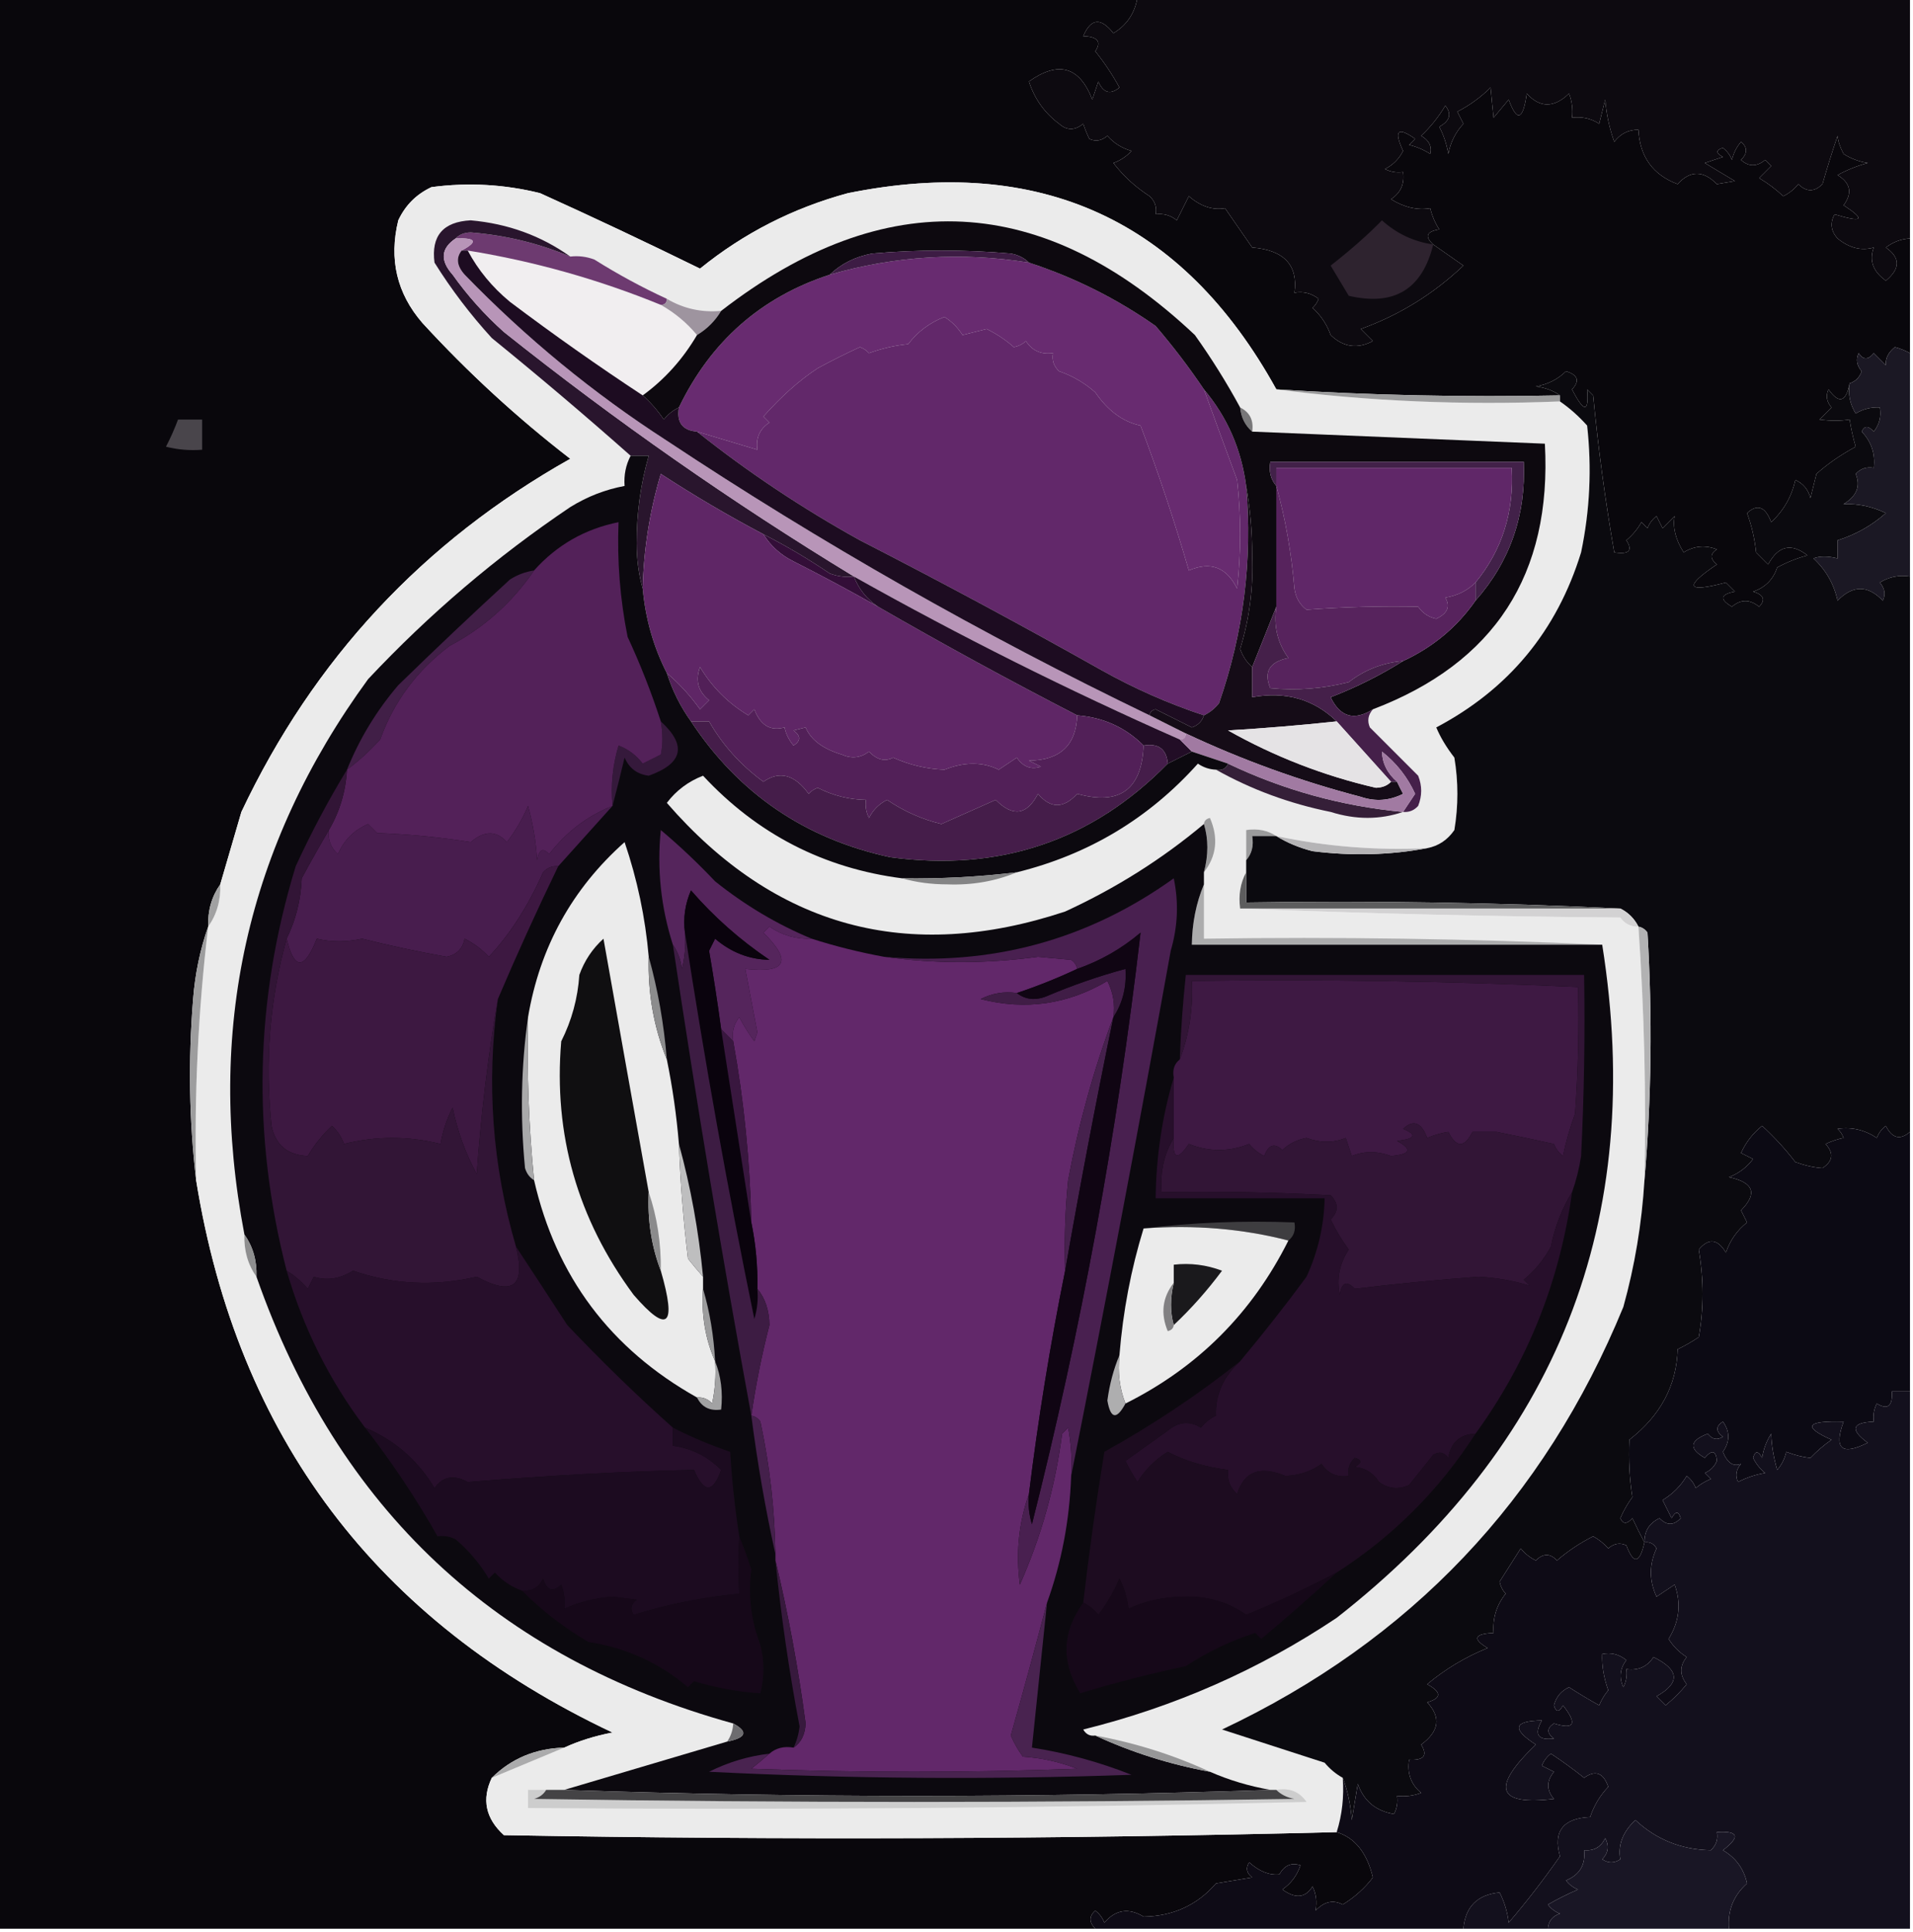 <?xml version="1.0" encoding="UTF-8"?>
<!DOCTYPE svg PUBLIC "-//W3C//DTD SVG 1.1//EN" "http://www.w3.org/Graphics/SVG/1.1/DTD/svg11.dtd">
<svg xmlns="http://www.w3.org/2000/svg" version="1.1" width="317px" height="320px" style="shape-rendering:geometricPrecision; text-rendering:geometricPrecision; image-rendering:optimizeQuality; fill-rule:evenodd; clip-rule:evenodd" xmlns:xlink="http://www.w3.org/1999/xlink">
<g><path style="opacity:1" fill="#09070c" d="M -0.5,-0.5 C 62.5,-0.5 125.5,-0.5 188.5,-0.5C 188.07,2.157 186.737,4.157 184.5,5.5C 182.416,2.854 180.749,3.021 179.5,6C 181.883,6.065 182.55,6.898 181.5,8.5C 183.016,10.391 184.35,12.391 185.5,14.5C 183.993,15.739 182.826,15.405 182,13.5C 181.667,14.5 181.333,15.5 181,16.5C 178.902,11.019 175.402,10.019 170.5,13.5C 171.443,16.4 173.11,18.733 175.5,20.5C 176.776,21.645 178.109,21.645 179.5,20.5C 179.736,21.247 180.07,22.081 180.5,23C 181.549,23.492 182.549,23.326 183.5,22.5C 184.59,23.727 185.924,24.56 187.5,25C 186.672,25.915 185.672,26.581 184.5,27C 186.167,29.17 188.167,31.003 190.5,32.5C 191.386,33.325 191.719,34.325 191.5,35.5C 192.822,35.33 193.989,35.663 195,36.5C 195.667,35.167 196.333,33.833 197,32.5C 198.945,34.181 200.945,34.848 203,34.5C 204.5,36.667 206,38.833 207.5,41C 212.792,41.431 215.125,43.931 214.5,48.5C 215.978,48.238 217.311,48.571 218.5,49.5C 218.291,50.086 217.957,50.586 217.5,51C 218.872,52.242 219.872,53.742 220.5,55.5C 222.599,57.52 224.933,57.853 227.5,56.5C 226.833,55.833 226.167,55.167 225.5,54.5C 231.885,52.188 237.552,48.688 242.5,44C 240.804,42.824 239.138,41.657 237.5,40.5C 236.047,39.175 236.381,38.342 238.5,38C 237.809,36.933 237.309,35.766 237,34.5C 234.862,34.852 232.696,34.352 230.5,33C 232.107,31.951 232.773,30.451 232.5,28.5C 231.448,28.649 230.448,28.483 229.5,28C 230.833,27.333 231.833,26.333 232.5,25C 230.939,21.615 231.606,20.949 234.5,23C 234.167,23.333 233.833,23.667 233.5,24C 234.766,24.309 235.933,24.809 237,25.5C 237.311,24.258 236.811,23.258 235.5,22.5C 237.074,21.016 238.407,19.349 239.5,17.5C 240.594,18.868 240.26,20.035 238.5,21C 239.227,22.399 239.727,23.899 240,25.5C 240.36,23.579 241.194,21.912 242.5,20.5C 242.167,19.833 241.833,19.167 241.5,18.5C 243.559,17.433 245.392,16.1 247,14.5C 247.179,16.424 247.346,18.091 247.5,19.5C 248.333,18.5 249.167,17.5 250,16.5C 251.377,20.265 252.377,19.932 253,15.5C 255.173,17.901 257.506,17.901 260,15.5C 260.49,16.793 260.657,18.127 260.5,19.5C 262.144,19.287 263.644,19.62 265,20.5C 265.333,19.167 265.667,17.833 266,16.5C 266.186,18.901 266.686,21.234 267.5,23.5C 268.524,22.147 269.857,21.48 271.5,21.5C 271.724,25.963 273.891,28.963 278,30.5C 280.078,28.209 282.245,28.209 284.5,30.5C 285.5,30.333 286.5,30.167 287.5,30C 285.833,29 284.167,28 282.5,27C 283.5,26.667 284.5,26.333 285.5,26C 284.304,25.346 284.304,24.846 285.5,24.5C 286.192,25.025 286.692,25.692 287,26.5C 287.249,25.376 287.749,24.376 288.5,23.5C 289.59,24.391 289.59,25.391 288.5,26.5C 289.776,27.645 291.109,27.645 292.5,26.5C 292.833,26.833 293.167,27.167 293.5,27.5C 292.833,28.167 292.167,28.833 291.5,29.5C 292.948,30.354 294.281,31.354 295.5,32.5C 296.478,32.023 297.311,31.357 298,30.5C 299.333,31.833 300.667,31.833 302,30.5C 302.771,27.81 303.604,25.144 304.5,22.5C 304.564,23.365 304.897,24.365 305.5,25.5C 306.729,26.281 308.062,26.781 309.5,27C 307.754,27.471 306.087,28.138 304.5,29C 306.658,30.312 306.991,31.978 305.5,34C 309.196,36.414 308.696,36.914 304,35.5C 303.219,36.944 303.386,38.277 304.5,39.5C 306.452,41.095 308.452,41.595 310.5,41C 309.695,43.134 310.362,44.967 312.5,46.5C 314.917,44.507 314.917,42.673 312.5,41C 313.708,40.079 315.042,39.579 316.5,39.5C 316.5,45.833 316.5,52.167 316.5,58.5C 315.735,58.077 314.902,57.743 314,57.5C 312.902,58.384 312.402,59.384 312.5,60.5C 311.833,59.833 311.167,59.167 310.5,58.5C 309.575,59.641 308.741,59.641 308,58.5C 307.508,59.549 307.674,60.549 308.5,61.5C 308.145,62.522 307.478,63.189 306.5,63.5C 305.9,66.625 304.733,66.958 303,64.5C 302.508,65.549 302.674,66.549 303.5,67.5C 302.833,68.167 302.167,68.833 301.5,69.5C 303.317,69.745 304.984,69.745 306.5,69.5C 306.723,70.967 307.056,72.467 307.5,74C 304.935,75.397 302.768,76.897 301,78.5C 300.667,79.833 300.333,81.167 300,82.5C 299.632,81.09 298.799,80.09 297.5,79.5C 296.896,82.263 295.562,84.597 293.5,86.5C 292.536,83.917 291.202,83.417 289.5,85C 290.264,87.069 290.764,89.236 291,91.5C 291.667,92.167 292.333,92.833 293,93.5C 294.668,90.4 296.835,89.9 299.5,92C 297.754,92.471 296.087,93.138 294.5,94C 293.833,96 292.5,97.333 290.5,98C 292.271,98.535 292.604,99.369 291.5,100.5C 289.958,99.253 288.458,99.253 287,100.5C 284.904,99.284 285.071,98.451 287.5,98C 287,97.5 286.5,97 286,96.5C 279.464,98.237 278.964,97.237 284.5,93.5C 283.359,92.575 283.359,91.741 284.5,91C 282.559,90.257 280.726,90.424 279,91.5C 277.655,89.382 277.155,87.382 277.5,85.5C 276.833,86.167 276.167,86.833 275.5,87.5C 275.167,86.833 274.833,86.167 274.5,85.5C 273.808,86.025 273.308,86.692 273,87.5C 272.667,87.167 272.333,86.833 272,86.5C 271.355,87.646 270.522,88.646 269.5,89.5C 270.609,91.214 269.942,91.881 267.5,91.5C 266.002,82.929 264.836,74.262 264,65.5C 263.667,65.167 263.333,64.833 263,64.5C 263.324,68.389 262.491,68.389 260.5,64.5C 261.815,63.105 261.481,62.105 259.5,61.5C 258.107,62.863 256.441,63.696 254.5,64C 256.058,64.21 257.391,64.71 258.5,65.5C 242.756,65.817 227.089,65.484 211.5,64.5C 195.989,36.418 172.322,25.584 140.5,32C 131.406,34.463 123.24,38.63 116,44.5C 107.155,40.159 98.322,35.992 89.5,32C 83.569,30.529 77.569,30.195 71.5,31C 69,32.167 67.167,34 66,36.5C 64.423,42.94 65.757,48.606 70,53.5C 77.567,61.737 85.733,69.237 94.5,76C 70.119,89.714 51.952,109.214 40,134.5C 38.816,138.582 37.649,142.582 36.5,146.5C 35.076,148.515 34.41,150.848 34.5,153.5C 33.168,157.264 32.335,161.264 32,165.5C 31.175,175.675 31.342,185.675 32.5,195.5C 39.366,238.026 62.366,268.526 101.5,287C 98.621,287.546 95.954,288.379 93.5,289.5C 88.733,289.636 84.733,291.303 81.5,294.5C 79.8,298.073 80.467,301.239 83.5,304C 129.571,304.828 175.571,304.661 221.5,303.5C 224.517,304.424 226.517,306.924 227.5,311C 226.181,312.754 224.515,314.254 222.5,315.5C 220.939,314.653 219.439,314.986 218,316.5C 218.263,315.049 218.096,313.716 217.5,312.5C 216.332,314.397 214.665,314.564 212.5,313C 213.939,312.009 214.939,310.676 215.5,309C 214.004,308.493 212.837,308.993 212,310.5C 210.34,310.676 208.674,310.009 207,308.5C 206.383,309.449 206.549,310.282 207.5,311C 205.5,311.333 203.5,311.667 201.5,312C 198.379,315.592 194.379,317.425 189.5,317.5C 187.031,315.993 184.865,316.327 183,318.5C 182.692,317.692 182.192,317.025 181.5,316.5C 180.438,317.425 180.438,318.425 181.5,319.5C 120.833,319.5 60.167,319.5 -0.5,319.5C -0.5,212.833 -0.5,106.167 -0.5,-0.5 Z"/></g>
<g><path style="opacity:1" fill="#0d0a10" d="M 188.5,-0.5 C 231.167,-0.5 273.833,-0.5 316.5,-0.5C 316.5,12.833 316.5,26.167 316.5,39.5C 315.042,39.579 313.708,40.079 312.5,41C 314.917,42.673 314.917,44.507 312.5,46.5C 310.362,44.967 309.695,43.134 310.5,41C 308.452,41.595 306.452,41.095 304.5,39.5C 303.386,38.277 303.219,36.944 304,35.5C 308.696,36.914 309.196,36.414 305.5,34C 306.991,31.978 306.658,30.312 304.5,29C 306.087,28.138 307.754,27.471 309.5,27C 308.062,26.781 306.729,26.281 305.5,25.5C 304.897,24.365 304.564,23.365 304.5,22.5C 303.604,25.144 302.771,27.81 302,30.5C 300.667,31.833 299.333,31.833 298,30.5C 297.311,31.357 296.478,32.023 295.5,32.5C 294.281,31.354 292.948,30.354 291.5,29.5C 292.167,28.833 292.833,28.167 293.5,27.5C 293.167,27.167 292.833,26.833 292.5,26.5C 291.109,27.645 289.776,27.645 288.5,26.5C 289.59,25.391 289.59,24.391 288.5,23.5C 287.749,24.376 287.249,25.376 287,26.5C 286.692,25.692 286.192,25.025 285.5,24.5C 284.304,24.846 284.304,25.346 285.5,26C 284.5,26.333 283.5,26.667 282.5,27C 284.167,28 285.833,29 287.5,30C 286.5,30.167 285.5,30.333 284.5,30.5C 282.245,28.209 280.078,28.209 278,30.5C 273.891,28.963 271.724,25.963 271.5,21.5C 269.857,21.48 268.524,22.147 267.5,23.5C 266.686,21.234 266.186,18.901 266,16.5C 265.667,17.833 265.333,19.167 265,20.5C 263.644,19.62 262.144,19.287 260.5,19.5C 260.657,18.127 260.49,16.793 260,15.5C 257.506,17.901 255.173,17.901 253,15.5C 252.377,19.932 251.377,20.265 250,16.5C 249.167,17.5 248.333,18.5 247.5,19.5C 247.346,18.091 247.179,16.424 247,14.5C 245.392,16.1 243.559,17.433 241.5,18.5C 241.833,19.167 242.167,19.833 242.5,20.5C 241.194,21.912 240.36,23.579 240,25.5C 239.727,23.899 239.227,22.399 238.5,21C 240.26,20.035 240.594,18.868 239.5,17.5C 238.407,19.349 237.074,21.016 235.5,22.5C 236.811,23.258 237.311,24.258 237,25.5C 235.933,24.809 234.766,24.309 233.5,24C 233.833,23.667 234.167,23.333 234.5,23C 231.606,20.949 230.939,21.615 232.5,25C 231.833,26.333 230.833,27.333 229.5,28C 230.448,28.483 231.448,28.649 232.5,28.5C 232.773,30.451 232.107,31.951 230.5,33C 232.696,34.352 234.862,34.852 237,34.5C 237.309,35.766 237.809,36.933 238.5,38C 236.381,38.342 236.047,39.175 237.5,40.5C 239.138,41.657 240.804,42.824 242.5,44C 237.552,48.688 231.885,52.188 225.5,54.5C 226.167,55.167 226.833,55.833 227.5,56.5C 224.933,57.853 222.599,57.52 220.5,55.5C 219.872,53.742 218.872,52.242 217.5,51C 217.957,50.586 218.291,50.086 218.5,49.5C 217.311,48.571 215.978,48.238 214.5,48.5C 215.125,43.931 212.792,41.431 207.5,41C 206,38.833 204.5,36.667 203,34.5C 200.945,34.848 198.945,34.181 197,32.5C 196.333,33.833 195.667,35.167 195,36.5C 193.989,35.663 192.822,35.33 191.5,35.5C 191.719,34.325 191.386,33.325 190.5,32.5C 188.167,31.003 186.167,29.17 184.5,27C 185.672,26.581 186.672,25.915 187.5,25C 185.924,24.56 184.59,23.727 183.5,22.5C 182.549,23.326 181.549,23.492 180.5,23C 180.07,22.081 179.736,21.247 179.5,20.5C 178.109,21.645 176.776,21.645 175.5,20.5C 173.11,18.733 171.443,16.4 170.5,13.5C 175.402,10.019 178.902,11.019 181,16.5C 181.333,15.5 181.667,14.5 182,13.5C 182.826,15.405 183.993,15.739 185.5,14.5C 184.35,12.391 183.016,10.391 181.5,8.5C 182.55,6.898 181.883,6.065 179.5,6C 180.749,3.021 182.416,2.854 184.5,5.5C 186.737,4.157 188.07,2.157 188.5,-0.5 Z"/></g>
<g><path style="opacity:1" fill="#2e232f" d="M 237.5,40.5 C 235.682,47.929 231.016,50.762 223.5,49C 222.5,47.333 221.5,45.667 220.5,44C 223.925,41.31 226.758,38.81 229,36.5C 231.429,38.698 234.262,40.032 237.5,40.5 Z"/></g>
<g><path style="opacity:1" fill="#ebebeb" d="M 211.5,64.5 C 226.798,66.484 242.464,67.151 258.5,66.5C 260.129,67.625 261.629,68.959 263,70.5C 263.788,77.556 263.455,84.556 262,91.5C 258.005,104.493 250.005,114.16 238,120.5C 238.68,122.126 239.68,123.793 241,125.5C 241.667,129.5 241.667,133.5 241,137.5C 239.871,139.141 238.371,140.141 236.5,140.5C 228.048,140.902 219.715,140.235 211.5,138.5C 210.081,137.549 208.415,137.216 206.5,137.5C 206.5,139.167 206.5,140.833 206.5,142.5C 206.5,143.167 206.5,143.833 206.5,144.5C 205.539,146.265 205.205,148.265 205.5,150.5C 226.329,151.332 247.329,151.832 268.5,152C 269.244,153.039 270.244,153.539 271.5,153.5C 272.465,167.451 272.799,181.451 272.5,195.5C 272.062,202.698 270.895,209.698 269,216.5C 255.895,248.438 233.729,271.772 202.5,286.5C 208.144,288.318 213.811,290.151 219.5,292C 220.373,293.045 221.373,293.878 222.5,294.5C 222.736,297.609 222.403,300.609 221.5,303.5C 175.571,304.661 129.571,304.828 83.5,304C 80.467,301.239 79.8,298.073 81.5,294.5C 85.542,292.823 89.542,291.156 93.5,289.5C 95.954,288.379 98.621,287.546 101.5,287C 62.366,268.526 39.366,238.026 32.5,195.5C 32.169,181.438 32.835,167.438 34.5,153.5C 35.924,151.485 36.59,149.152 36.5,146.5C 37.649,142.582 38.816,138.582 40,134.5C 51.952,109.214 70.119,89.714 94.5,76C 85.733,69.237 77.567,61.737 70,53.5C 65.757,48.606 64.423,42.94 66,36.5C 67.167,34 69,32.167 71.5,31C 77.569,30.195 83.569,30.529 89.5,32C 98.322,35.992 107.155,40.159 116,44.5C 123.24,38.63 131.406,34.463 140.5,32C 172.322,25.584 195.989,36.418 211.5,64.5 Z"/></g>
<g><path style="opacity:1" fill="#f1eef0" d="M 77.5,41.5 C 88.511,43.281 99.177,46.281 109.5,50.5C 111.832,51.82 113.832,53.487 115.5,55.5C 113.132,59.528 110.132,62.861 106.5,65.5C 99.05,60.599 91.716,55.432 84.5,50C 81.553,47.564 79.22,44.731 77.5,41.5 Z"/></g>
<g><path style="opacity:1" fill="#682b70" d="M 170.5,43.5 C 178.015,45.951 185.015,49.451 191.5,54C 194.407,57.395 197.073,60.895 199.5,64.5C 201.29,69.433 203.123,74.433 205,79.5C 205.667,85.5 205.667,91.5 205,97.5C 203.239,93.949 200.572,92.949 197,94.5C 194.652,86.418 191.985,78.418 189,70.5C 186.087,69.881 183.587,68.047 181.5,65C 179.737,63.436 177.737,62.269 175.5,61.5C 174.614,60.675 174.281,59.675 174.5,58.5C 172.549,58.773 171.049,58.107 170,56.5C 169.439,57.022 168.772,57.355 168,57.5C 166.632,56.297 165.132,55.297 163.5,54.5C 162.167,54.833 160.833,55.167 159.5,55.5C 158.719,54.263 157.719,53.263 156.5,52.5C 154.051,53.455 152.051,54.955 150.5,57C 148.236,57.236 146.069,57.736 144,58.5C 143.586,58.043 143.086,57.709 142.5,57.5C 140.123,58.585 137.789,59.752 135.5,61C 132.492,62.968 129.492,65.634 126.5,69C 126.833,69.333 127.167,69.667 127.5,70C 125.893,71.049 125.227,72.549 125.5,74.5C 122.177,73.507 118.844,72.507 115.5,71.5C 113.088,71.306 112.088,69.973 112.5,67.5C 117.772,56.554 126.105,49.221 137.5,45.5C 148.322,42.386 159.322,41.72 170.5,43.5 Z"/></g>
<g><path style="opacity:1" fill="#6d3a70" d="M 75.5,39.5 C 76.097,38.861 76.93,38.528 78,38.5C 83.758,38.961 89.258,40.294 94.5,42.5C 95.873,42.343 97.207,42.51 98.5,43C 102.399,45.448 106.399,47.615 110.5,49.5C 110.5,50.167 110.167,50.5 109.5,50.5C 99.177,46.281 88.511,43.281 77.5,41.5C 77.167,41.5 76.833,41.5 76.5,41.5C 79.258,40.033 78.925,39.367 75.5,39.5 Z"/></g>
<g><path style="opacity:1" fill="#9e949f" d="M 110.5,49.5 C 113.246,51.126 116.246,51.793 119.5,51.5C 118.5,53.167 117.167,54.5 115.5,55.5C 113.832,53.487 111.832,51.82 109.5,50.5C 110.167,50.5 110.5,50.167 110.5,49.5 Z"/></g>
<g><path style="opacity:1" fill="#62286a" d="M 199.5,64.5 C 203.369,69.088 205.702,74.422 206.5,80.5C 207.562,92.85 206.062,104.85 202,116.5C 201.292,117.381 200.458,118.047 199.5,118.5C 193.6,116.551 187.934,114.051 182.5,111C 169.294,103.564 155.961,96.398 142.5,89.5C 132.871,84.162 123.871,78.162 115.5,71.5C 118.844,72.507 122.177,73.507 125.5,74.5C 125.227,72.549 125.893,71.049 127.5,70C 127.167,69.667 126.833,69.333 126.5,69C 129.492,65.634 132.492,62.968 135.5,61C 137.789,59.752 140.123,58.585 142.5,57.5C 143.086,57.709 143.586,58.043 144,58.5C 146.069,57.736 148.236,57.236 150.5,57C 152.051,54.955 154.051,53.455 156.5,52.5C 157.719,53.263 158.719,54.263 159.5,55.5C 160.833,55.167 162.167,54.833 163.5,54.5C 165.132,55.297 166.632,56.297 168,57.5C 168.772,57.355 169.439,57.022 170,56.5C 171.049,58.107 172.549,58.773 174.5,58.5C 174.281,59.675 174.614,60.675 175.5,61.5C 177.737,62.269 179.737,63.436 181.5,65C 183.587,68.047 186.087,69.881 189,70.5C 191.985,78.418 194.652,86.418 197,94.5C 200.572,92.949 203.239,93.949 205,97.5C 205.667,91.5 205.667,85.5 205,79.5C 203.123,74.433 201.29,69.433 199.5,64.5 Z"/></g>
<g><path style="opacity:1" fill="#29152d" d="M 94.5,42.5 C 89.258,40.294 83.758,38.961 78,38.5C 76.93,38.528 76.097,38.861 75.5,39.5C 73.058,41.139 72.891,43.139 75,45.5C 77.463,48.965 80.296,52.131 83.5,55C 102.026,69.754 121.359,83.254 141.5,95.5C 140.127,95.657 138.793,95.49 137.5,95C 133.929,92.579 130.262,90.413 126.5,88.5C 120.656,85.413 114.989,82.08 109.5,78.5C 107.663,84.692 106.663,91.026 106.5,97.5C 105.836,95.19 105.503,92.69 105.5,90C 105.484,85.029 106.151,80.196 107.5,75.5C 106.5,75.5 105.5,75.5 104.5,75.5C 97.069,68.917 89.402,62.417 81.5,56C 77.95,52.117 74.783,47.951 72,43.5C 71.424,39.07 73.424,36.736 78,36.5C 84.164,37.051 89.664,39.051 94.5,42.5 Z"/></g>
<g><path style="opacity:1" fill="#b895b8" d="M 75.5,39.5 C 78.925,39.367 79.258,40.033 76.5,41.5C 75.535,42.721 75.702,44.054 77,45.5C 87.155,55.981 98.322,65.148 110.5,73C 136.056,89.95 162.723,105.116 190.5,118.5C 192.5,119.5 194.5,120.5 196.5,121.5C 196.5,122.167 196.167,122.5 195.5,122.5C 177.037,114.356 159.037,105.356 141.5,95.5C 121.359,83.254 102.026,69.754 83.5,55C 80.296,52.131 77.463,48.965 75,45.5C 72.891,43.139 73.058,41.139 75.5,39.5 Z"/></g>
<g><path style="opacity:1" fill="#9c9c9d" d="M 211.5,64.5 C 227.089,65.484 242.756,65.817 258.5,65.5C 258.5,65.833 258.5,66.167 258.5,66.5C 242.464,67.151 226.798,66.484 211.5,64.5 Z"/></g>
<g><path style="opacity:1" fill="#787779" d="M 205.5,67.5 C 207.104,68.287 207.771,69.62 207.5,71.5C 206.326,70.486 205.66,69.153 205.5,67.5 Z"/></g>
<g><path style="opacity:1" fill="#1d0c21" d="M 76.5,41.5 C 76.833,41.5 77.167,41.5 77.5,41.5C 79.22,44.731 81.553,47.564 84.5,50C 91.716,55.432 99.05,60.599 106.5,65.5C 107.801,66.64 108.968,67.973 110,69.5C 110.708,68.62 111.542,67.953 112.5,67.5C 112.088,69.973 113.088,71.306 115.5,71.5C 123.871,78.162 132.871,84.162 142.5,89.5C 155.961,96.398 169.294,103.564 182.5,111C 187.934,114.051 193.6,116.551 199.5,118.5C 199.189,119.478 198.522,120.145 197.5,120.5C 195.5,119.5 193.5,118.5 191.5,117.5C 190.893,117.624 190.56,117.957 190.5,118.5C 162.723,105.116 136.056,89.95 110.5,73C 98.322,65.148 87.155,55.981 77,45.5C 75.702,44.054 75.535,42.721 76.5,41.5 Z"/></g>
<g><path style="opacity:1" fill="#0d090f" d="M 205.5,67.5 C 205.66,69.153 206.326,70.486 207.5,71.5C 223.569,72.174 239.735,72.84 256,73.5C 257.176,95.145 247.676,109.812 227.5,117.5C 224.41,119.454 222.077,118.787 220.5,115.5C 224.784,113.838 228.784,111.838 232.5,109.5C 237.452,107.207 241.452,103.874 244.5,99.5C 250.218,93.03 252.885,85.363 252.5,76.5C 238.5,76.5 224.5,76.5 210.5,76.5C 210.232,78.099 210.566,79.432 211.5,80.5C 211.5,87.167 211.5,93.833 211.5,100.5C 210.167,103.833 208.833,107.167 207.5,110.5C 206.609,109.739 205.942,108.739 205.5,107.5C 207.047,102.483 207.714,97.316 207.5,92C 207.499,87.985 207.165,84.151 206.5,80.5C 205.702,74.422 203.369,69.088 199.5,64.5C 197.073,60.895 194.407,57.395 191.5,54C 185.015,49.451 178.015,45.951 170.5,43.5C 169.737,42.732 168.737,42.232 167.5,42C 159.833,41.333 152.167,41.333 144.5,42C 141.719,42.522 139.385,43.688 137.5,45.5C 126.105,49.221 117.772,56.554 112.5,67.5C 111.542,67.953 110.708,68.62 110,69.5C 108.968,67.973 107.801,66.64 106.5,65.5C 110.132,62.861 113.132,59.528 115.5,55.5C 117.167,54.5 118.5,53.167 119.5,51.5C 146.685,30.468 172.851,31.801 198,55.5C 200.772,59.388 203.272,63.388 205.5,67.5 Z"/></g>
<g><path style="opacity:1" fill="#3d1c44" d="M 170.5,43.5 C 159.322,41.72 148.322,42.386 137.5,45.5C 139.385,43.688 141.719,42.522 144.5,42C 152.167,41.333 159.833,41.333 167.5,42C 168.737,42.232 169.737,42.732 170.5,43.5 Z"/></g>
<g><path style="opacity:1" fill="#49454b" d="M 29.5,69.5 C 30.833,69.5 32.167,69.5 33.5,69.5C 33.5,71.167 33.5,72.833 33.5,74.5C 31.473,74.662 29.473,74.496 27.5,74C 28.267,72.529 28.933,71.029 29.5,69.5 Z"/></g>
<g><path style="opacity:1" fill="#422149" d="M 244.5,99.5 C 244.5,98.5 244.5,97.5 244.5,96.5C 248.921,91.119 250.921,84.785 250.5,77.5C 237.5,77.5 224.5,77.5 211.5,77.5C 211.5,78.5 211.5,79.5 211.5,80.5C 210.566,79.432 210.232,78.099 210.5,76.5C 224.5,76.5 238.5,76.5 252.5,76.5C 252.885,85.363 250.218,93.03 244.5,99.5 Z"/></g>
<g><path style="opacity:1" fill="#1b1824" d="M 316.5,58.5 C 316.5,70.833 316.5,83.167 316.5,95.5C 314.712,95.215 313.045,95.548 311.5,96.5C 312.326,97.451 312.492,98.451 312,99.5C 309.521,96.907 307.021,96.907 304.5,99.5C 303.896,96.737 302.562,94.403 300.5,92.5C 301.557,92.094 302.891,92.094 304.5,92.5C 304.5,91.5 304.5,90.5 304.5,89.5C 307.467,88.58 310.133,87.08 312.5,85C 310.272,83.919 307.939,83.419 305.5,83.5C 307.682,82.177 308.349,80.51 307.5,78.5C 308.325,77.614 309.325,77.281 310.5,77.5C 310.771,75.179 310.104,73.179 308.5,71.5C 308.938,70.494 309.604,70.494 310.5,71.5C 311.429,70.311 311.762,68.978 311.5,67.5C 310.07,67.421 308.736,67.754 307.5,68.5C 306.548,66.955 306.215,65.288 306.5,63.5C 307.478,63.189 308.145,62.522 308.5,61.5C 307.674,60.549 307.508,59.549 308,58.5C 308.741,59.641 309.575,59.641 310.5,58.5C 311.167,59.167 311.833,59.833 312.5,60.5C 312.402,59.384 312.902,58.384 314,57.5C 314.902,57.743 315.735,58.077 316.5,58.5 Z"/></g>
<g><path style="opacity:1" fill="#602768" d="M 244.5,96.5 C 243.17,97.832 241.503,98.665 239.5,99C 240.369,100.465 239.869,101.631 238,102.5C 236.739,102.241 235.739,101.574 235,100.5C 228.898,100.374 222.731,100.541 216.5,101C 215.376,100.161 214.709,98.995 214.5,97.5C 214.002,91.606 213.002,85.939 211.5,80.5C 211.5,79.5 211.5,78.5 211.5,77.5C 224.5,77.5 237.5,77.5 250.5,77.5C 250.921,84.785 248.921,91.119 244.5,96.5 Z"/></g>
<g><path style="opacity:1" fill="#330e38" d="M 126.5,88.5 C 130.262,90.413 133.929,92.579 137.5,95C 138.793,95.49 140.127,95.657 141.5,95.5C 142.3,97.573 143.633,99.24 145.5,100.5C 140.939,97.915 136.273,95.415 131.5,93C 129.382,91.951 127.716,90.451 126.5,88.5 Z"/></g>
<g><path style="opacity:1" fill="#57235d" d="M 211.5,80.5 C 213.002,85.939 214.002,91.606 214.5,97.5C 214.709,98.995 215.376,100.161 216.5,101C 222.731,100.541 228.898,100.374 235,100.5C 235.739,101.574 236.739,102.241 238,102.5C 239.869,101.631 240.369,100.465 239.5,99C 241.503,98.665 243.17,97.832 244.5,96.5C 244.5,97.5 244.5,98.5 244.5,99.5C 241.452,103.874 237.452,107.207 232.5,109.5C 229.148,109.784 226.148,110.95 223.5,113C 219.203,114.092 214.869,114.425 210.5,114C 209.359,111.298 210.359,109.631 213.5,109C 211.686,106.519 211.02,103.685 211.5,100.5C 211.5,93.833 211.5,87.167 211.5,80.5 Z"/></g>
<g><path style="opacity:1" fill="#5f2666" d="M 126.5,88.5 C 127.716,90.451 129.382,91.951 131.5,93C 136.273,95.415 140.939,97.915 145.5,100.5C 156.358,106.762 167.358,112.762 178.5,118.5C 178.325,123.452 175.658,125.952 170.5,126C 171.167,126.333 171.833,126.667 172.5,127C 170.865,127.54 169.532,127.04 168.5,125.5C 167.5,126.167 166.5,126.833 165.5,127.5C 162.822,126.189 159.822,126.189 156.5,127.5C 153.51,127.377 150.677,126.71 148,125.5C 146.657,126.214 145.324,125.88 144,124.5C 142.612,125.554 141.112,125.72 139.5,125C 136.345,124.045 134.345,122.545 133.5,120.5C 132.833,120.667 132.167,120.833 131.5,121C 132.711,121.893 132.711,122.726 131.5,123.5C 130.749,122.624 130.249,121.624 130,120.5C 127.67,121.156 126.003,120.156 125,117.5C 124.667,117.833 124.333,118.167 124,118.5C 120.667,116.5 118,113.833 116,110.5C 115.175,112.701 115.675,114.534 117.5,116C 117,116.5 116.5,117 116,117.5C 114.383,115.237 112.55,113.237 110.5,111.5C 108.297,107.198 106.964,102.531 106.5,97.5C 106.663,91.026 107.663,84.692 109.5,78.5C 114.989,82.08 120.656,85.413 126.5,88.5 Z"/></g>
<g><path style="opacity:1" fill="#220d26" d="M 141.5,95.5 C 159.037,105.356 177.037,114.356 195.5,122.5C 196.167,123.167 196.833,123.833 197.5,124.5C 196.167,125.167 194.833,125.833 193.5,126.5C 193.306,124.088 191.973,123.088 189.5,123.5C 186.503,120.504 182.836,118.837 178.5,118.5C 167.358,112.762 156.358,106.762 145.5,100.5C 143.633,99.24 142.3,97.573 141.5,95.5 Z"/></g>
<g><path style="opacity:1" fill="#522058" d="M 178.5,118.5 C 182.836,118.837 186.503,120.504 189.5,123.5C 189.203,130.797 185.537,133.463 178.5,131.5C 176.246,133.973 174.08,133.973 172,131.5C 170.174,135.037 167.84,135.371 165,132.5C 162,133.833 159,135.167 156,136.5C 152.775,135.722 149.775,134.388 147,132.5C 145.667,133.167 144.667,134.167 144,135.5C 143.517,134.552 143.351,133.552 143.5,132.5C 140.687,132.452 138.021,131.785 135.5,130.5C 134.914,130.709 134.414,131.043 134,131.5C 131.674,128.304 129.174,127.637 126.5,129.5C 122.727,126.734 119.727,123.4 117.5,119.5C 116.5,119.5 115.5,119.5 114.5,119.5C 112.762,117.079 111.429,114.412 110.5,111.5C 112.55,113.237 114.383,115.237 116,117.5C 116.5,117 117,116.5 117.5,116C 115.675,114.534 115.175,112.701 116,110.5C 118,113.833 120.667,116.5 124,118.5C 124.333,118.167 124.667,117.833 125,117.5C 126.003,120.156 127.67,121.156 130,120.5C 130.249,121.624 130.749,122.624 131.5,123.5C 132.711,122.726 132.711,121.893 131.5,121C 132.167,120.833 132.833,120.667 133.5,120.5C 134.345,122.545 136.345,124.045 139.5,125C 141.112,125.72 142.612,125.554 144,124.5C 145.324,125.88 146.657,126.214 148,125.5C 150.677,126.71 153.51,127.377 156.5,127.5C 159.822,126.189 162.822,126.189 165.5,127.5C 166.5,126.833 167.5,126.167 168.5,125.5C 169.532,127.04 170.865,127.54 172.5,127C 171.833,126.667 171.167,126.333 170.5,126C 175.658,125.952 178.325,123.452 178.5,118.5 Z"/></g>
<g><path style="opacity:1" fill="#150c17" d="M 206.5,80.5 C 207.165,84.151 207.499,87.985 207.5,92C 207.714,97.316 207.047,102.483 205.5,107.5C 205.942,108.739 206.609,109.739 207.5,110.5C 207.5,112.167 207.5,113.833 207.5,115.5C 213.041,114.489 217.708,115.822 221.5,119.5C 215.523,120.141 209.523,120.641 203.5,121C 211.22,125.35 219.386,128.517 228,130.5C 229.07,130.472 229.903,130.139 230.5,129.5C 230.833,129.5 231.167,129.5 231.5,129.5C 231.804,130.15 232.137,130.817 232.5,131.5C 230.235,132.647 227.902,132.814 225.5,132C 215.488,129.386 205.821,125.886 196.5,121.5C 194.5,120.5 192.5,119.5 190.5,118.5C 190.56,117.957 190.893,117.624 191.5,117.5C 193.5,118.5 195.5,119.5 197.5,120.5C 198.522,120.145 199.189,119.478 199.5,118.5C 200.458,118.047 201.292,117.381 202,116.5C 206.062,104.85 207.562,92.85 206.5,80.5 Z"/></g>
<g><path style="opacity:1" fill="#45204a" d="M 211.5,100.5 C 211.02,103.685 211.686,106.519 213.5,109C 210.359,109.631 209.359,111.298 210.5,114C 214.869,114.425 219.203,114.092 223.5,113C 226.148,110.95 229.148,109.784 232.5,109.5C 228.784,111.838 224.784,113.838 220.5,115.5C 222.077,118.787 224.41,119.454 227.5,117.5C 226.697,118.423 226.53,119.423 227,120.5C 229.667,123.167 232.333,125.833 235,128.5C 235.667,130.167 235.667,131.833 235,133.5C 234.329,134.252 233.496,134.586 232.5,134.5C 233.141,133.518 233.807,132.518 234.5,131.5C 233.239,128.736 231.405,126.403 229,124.5C 229.058,126.435 229.891,128.102 231.5,129.5C 231.167,129.5 230.833,129.5 230.5,129.5C 227.529,126.192 224.529,122.859 221.5,119.5C 217.708,115.822 213.041,114.489 207.5,115.5C 207.5,113.833 207.5,112.167 207.5,110.5C 208.833,107.167 210.167,103.833 211.5,100.5 Z"/></g>
<g><path style="opacity:1" fill="#e5e3e5" d="M 221.5,119.5 C 224.529,122.859 227.529,126.192 230.5,129.5C 229.903,130.139 229.07,130.472 228,130.5C 219.386,128.517 211.22,125.35 203.5,121C 209.523,120.641 215.523,120.141 221.5,119.5 Z"/></g>
<g><path style="opacity:1" fill="#351f38" d="M 203.5,126.5 C 212.668,130.876 222.335,133.543 232.5,134.5C 228.649,135.809 224.649,135.809 220.5,134.5C 213.682,133.12 207.348,130.787 201.5,127.5C 202.492,127.672 203.158,127.338 203.5,126.5 Z"/></g>
<g><path style="opacity:1" fill="#a17aa2" d="M 196.5,121.5 C 205.821,125.886 215.488,129.386 225.5,132C 227.902,132.814 230.235,132.647 232.5,131.5C 232.137,130.817 231.804,130.15 231.5,129.5C 229.891,128.102 229.058,126.435 229,124.5C 231.405,126.403 233.239,128.736 234.5,131.5C 233.807,132.518 233.141,133.518 232.5,134.5C 222.335,133.543 212.668,130.876 203.5,126.5C 201.5,125.833 199.5,125.167 197.5,124.5C 196.833,123.833 196.167,123.167 195.5,122.5C 196.167,122.5 196.5,122.167 196.5,121.5 Z"/></g>
<g><path style="opacity:1" fill="#451d4a" d="M 114.5,119.5 C 115.5,119.5 116.5,119.5 117.5,119.5C 119.727,123.4 122.727,126.734 126.5,129.5C 129.174,127.637 131.674,128.304 134,131.5C 134.414,131.043 134.914,130.709 135.5,130.5C 138.021,131.785 140.687,132.452 143.5,132.5C 143.351,133.552 143.517,134.552 144,135.5C 144.667,134.167 145.667,133.167 147,132.5C 149.775,134.388 152.775,135.722 156,136.5C 159,135.167 162,133.833 165,132.5C 167.84,135.371 170.174,135.037 172,131.5C 174.08,133.973 176.246,133.973 178.5,131.5C 185.537,133.463 189.203,130.797 189.5,123.5C 191.973,123.088 193.306,124.088 193.5,126.5C 180.946,139.297 165.612,144.463 147.5,142C 133.384,138.951 122.384,131.451 114.5,119.5 Z"/></g>
<g><path style="opacity:1" fill="#9b9b9c" d="M 211.5,138.5 C 210.167,138.5 208.833,138.5 207.5,138.5C 207.768,140.099 207.434,141.432 206.5,142.5C 206.5,140.833 206.5,139.167 206.5,137.5C 208.415,137.216 210.081,137.549 211.5,138.5 Z"/></g>
<g><path style="opacity:1" fill="#9a9a9b" d="M 199.5,136.5 C 199.56,135.957 199.893,135.624 200.5,135.5C 201.93,138.809 201.596,141.809 199.5,144.5C 200.258,141.648 200.258,138.981 199.5,136.5 Z"/></g>
<g><path style="opacity:1" fill="#0b0a0f" d="M 306.5,63.5 C 306.215,65.288 306.548,66.955 307.5,68.5C 308.736,67.754 310.07,67.421 311.5,67.5C 311.762,68.978 311.429,70.311 310.5,71.5C 309.604,70.494 308.938,70.494 308.5,71.5C 310.104,73.179 310.771,75.179 310.5,77.5C 309.325,77.281 308.325,77.614 307.5,78.5C 308.349,80.51 307.682,82.177 305.5,83.5C 307.939,83.419 310.272,83.919 312.5,85C 310.133,87.08 307.467,88.58 304.5,89.5C 304.5,90.5 304.5,91.5 304.5,92.5C 302.891,92.094 301.557,92.094 300.5,92.5C 302.562,94.403 303.896,96.737 304.5,99.5C 307.021,96.907 309.521,96.907 312,99.5C 312.492,98.451 312.326,97.451 311.5,96.5C 313.045,95.548 314.712,95.215 316.5,95.5C 316.5,126.167 316.5,156.833 316.5,187.5C 314.862,188.914 313.528,188.58 312.5,186.5C 311.808,187.025 311.308,187.692 311,188.5C 308.985,187.158 306.818,186.658 304.5,187C 304.957,187.414 305.291,187.914 305.5,188.5C 304.603,188.669 303.603,189.002 302.5,189.5C 303.911,191.017 303.744,192.351 302,193.5C 300.578,193.406 299.078,193.072 297.5,192.5C 295.851,190.35 294.018,188.35 292,186.5C 290.471,187.729 289.304,189.229 288.5,191C 289.167,191.333 289.833,191.667 290.5,192C 289.449,193.385 288.116,194.385 286.5,195C 290.607,195.875 291.273,197.709 288.5,200.5C 288.833,201.167 289.167,201.833 289.5,202.5C 287.841,203.817 286.674,205.483 286,207.5C 284.637,205.216 283.137,205.049 281.5,207C 282.342,211.968 282.342,216.802 281.5,221.5C 280.372,222.262 279.205,222.929 278,223.5C 277.832,229.489 275.166,234.489 270,238.5C 269.86,241.901 270.027,245.067 270.5,248C 269.707,249.085 269.04,250.252 268.5,251.5C 268.938,252.506 269.604,252.506 270.5,251.5C 271.172,252.949 271.839,254.282 272.5,255.5C 271.703,259.029 270.703,259.195 269.5,256C 268.451,255.508 267.451,255.674 266.5,256.5C 265.784,255.689 264.95,255.022 264,254.5C 261.845,255.579 259.845,256.913 258,258.5C 256.887,257.289 255.72,257.289 254.5,258.5C 253.522,258.023 252.689,257.357 252,256.5C 250.818,258.344 249.651,260.177 248.5,262C 248.645,262.772 248.978,263.439 249.5,264C 247.984,265.897 247.317,268.064 247.5,270.5C 244.282,270.651 243.949,271.484 246.5,273C 242.79,274.515 239.456,276.515 236.5,279C 238.891,280.309 238.891,281.309 236.5,282C 238.815,284.476 238.482,286.809 235.5,289C 236.609,290.813 235.942,291.646 233.5,291.5C 233.141,293.766 233.808,295.599 235.5,297C 234.207,297.49 232.873,297.657 231.5,297.5C 231.649,298.552 231.483,299.552 231,300.5C 227.98,299.998 225.98,298.332 225,295.5C 224.667,297.5 224.333,299.5 224,301.5C 223.814,298.964 223.314,296.631 222.5,294.5C 221.373,293.878 220.373,293.045 219.5,292C 213.811,290.151 208.144,288.318 202.5,286.5C 233.729,271.772 255.895,248.438 269,216.5C 270.895,209.698 272.062,202.698 272.5,195.5C 273.661,182.006 273.827,168.34 273,154.5C 272.617,153.944 272.117,153.611 271.5,153.5C 270.833,152.167 269.833,151.167 268.5,150.5C 248.007,149.503 227.34,149.169 206.5,149.5C 206.5,147.833 206.5,146.167 206.5,144.5C 206.5,143.833 206.5,143.167 206.5,142.5C 207.434,141.432 207.768,140.099 207.5,138.5C 208.833,138.5 210.167,138.5 211.5,138.5C 213.277,139.6 215.277,140.434 217.5,141C 224.014,141.82 230.347,141.653 236.5,140.5C 238.371,140.141 239.871,139.141 241,137.5C 241.667,133.5 241.667,129.5 241,125.5C 239.68,123.793 238.68,122.126 238,120.5C 250.005,114.16 258.005,104.493 262,91.5C 263.455,84.556 263.788,77.556 263,70.5C 261.629,68.959 260.129,67.625 258.5,66.5C 258.5,66.167 258.5,65.833 258.5,65.5C 257.391,64.71 256.058,64.21 254.5,64C 256.441,63.696 258.107,62.863 259.5,61.5C 261.481,62.105 261.815,63.105 260.5,64.5C 262.491,68.389 263.324,68.389 263,64.5C 263.333,64.833 263.667,65.167 264,65.5C 264.836,74.262 266.002,82.929 267.5,91.5C 269.942,91.881 270.609,91.214 269.5,89.5C 270.522,88.646 271.355,87.646 272,86.5C 272.333,86.833 272.667,87.167 273,87.5C 273.308,86.692 273.808,86.025 274.5,85.5C 274.833,86.167 275.167,86.833 275.5,87.5C 276.167,86.833 276.833,86.167 277.5,85.5C 277.155,87.382 277.655,89.382 279,91.5C 280.726,90.424 282.559,90.257 284.5,91C 283.359,91.741 283.359,92.575 284.5,93.5C 278.964,97.237 279.464,98.237 286,96.5C 286.5,97 287,97.5 287.5,98C 285.071,98.451 284.904,99.284 287,100.5C 288.458,99.253 289.958,99.253 291.5,100.5C 292.604,99.369 292.271,98.535 290.5,98C 292.5,97.333 293.833,96 294.5,94C 296.087,93.138 297.754,92.471 299.5,92C 296.835,89.9 294.668,90.4 293,93.5C 292.333,92.833 291.667,92.167 291,91.5C 290.764,89.236 290.264,87.069 289.5,85C 291.202,83.417 292.536,83.917 293.5,86.5C 295.562,84.597 296.896,82.263 297.5,79.5C 298.799,80.09 299.632,81.09 300,82.5C 300.333,81.167 300.667,79.833 301,78.5C 302.768,76.897 304.935,75.397 307.5,74C 307.056,72.467 306.723,70.967 306.5,69.5C 304.984,69.745 303.317,69.745 301.5,69.5C 302.167,68.833 302.833,68.167 303.5,67.5C 302.674,66.549 302.508,65.549 303,64.5C 304.733,66.958 305.9,66.625 306.5,63.5 Z"/></g>
<g><path style="opacity:1" fill="#b5b4b6" d="M 211.5,138.5 C 219.715,140.235 228.048,140.902 236.5,140.5C 230.347,141.653 224.014,141.82 217.5,141C 215.277,140.434 213.277,139.6 211.5,138.5 Z"/></g>
<g><path style="opacity:1" fill="#5d5d5e" d="M 206.5,144.5 C 206.5,146.167 206.5,147.833 206.5,149.5C 227.34,149.169 248.007,149.503 268.5,150.5C 247.5,150.5 226.5,150.5 205.5,150.5C 205.205,148.265 205.539,146.265 206.5,144.5 Z"/></g>
<g><path style="opacity:1" fill="#d3d2d3" d="M 205.5,150.5 C 226.5,150.5 247.5,150.5 268.5,150.5C 269.833,151.167 270.833,152.167 271.5,153.5C 270.244,153.539 269.244,153.039 268.5,152C 247.329,151.832 226.329,151.332 205.5,150.5 Z"/></g>
<g><path style="opacity:1" fill="#a1a1a2" d="M 36.5,146.5 C 36.59,149.152 35.924,151.485 34.5,153.5C 34.41,150.848 35.076,148.515 36.5,146.5 Z"/></g>
<g><path style="opacity:1" fill="#acacad" d="M 199.5,146.5 C 199.5,149.5 199.5,152.5 199.5,155.5C 221.673,155.169 243.673,155.503 265.5,156.5C 242.833,156.5 220.167,156.5 197.5,156.5C 197.549,152.922 198.215,149.589 199.5,146.5 Z"/></g>
<g><path style="opacity:1" fill="#b2b2b3" d="M 271.5,153.5 C 272.117,153.611 272.617,153.944 273,154.5C 273.827,168.34 273.661,182.006 272.5,195.5C 272.799,181.451 272.465,167.451 271.5,153.5 Z"/></g>
<g><path style="opacity:1" fill="#0c090f" d="M 104.5,75.5 C 105.5,75.5 106.5,75.5 107.5,75.5C 106.151,80.196 105.484,85.029 105.5,90C 105.503,92.69 105.836,95.19 106.5,97.5C 106.964,102.531 108.297,107.198 110.5,111.5C 111.429,114.412 112.762,117.079 114.5,119.5C 122.384,131.451 133.384,138.951 147.5,142C 165.612,144.463 180.946,139.297 193.5,126.5C 194.833,125.833 196.167,125.167 197.5,124.5C 199.5,125.167 201.5,125.833 203.5,126.5C 203.158,127.338 202.492,127.672 201.5,127.5C 200.417,127.461 199.417,127.127 198.5,126.5C 190.389,135.559 180.389,141.559 168.5,144.5C 162.196,145.26 155.863,145.593 149.5,145.5C 136.478,143.824 125.478,138.157 116.5,128.5C 114.056,129.448 112.056,130.948 110.5,133C 128.428,153.639 150.428,159.639 176.5,151C 184.906,147.142 192.573,142.308 199.5,136.5C 200.258,138.981 200.258,141.648 199.5,144.5C 199.5,145.167 199.5,145.833 199.5,146.5C 198.215,149.589 197.549,152.922 197.5,156.5C 220.167,156.5 242.833,156.5 265.5,156.5C 272.763,202.193 258.097,239.359 221.5,268C 208.65,276.587 194.65,282.754 179.5,286.5C 179.957,287.298 180.624,287.631 181.5,287.5C 187.499,290.276 193.833,292.276 200.5,293.5C 203.619,294.87 206.952,295.87 210.5,296.5C 171.5,297.833 132.5,297.833 93.5,296.5C 102.566,293.826 111.566,291.16 120.5,288.5C 123.682,287.86 124.015,286.86 121.5,285.5C 82.317,274.653 55.984,249.987 42.5,211.5C 42.59,208.848 41.924,206.515 40.5,204.5C 34.045,170.737 40.878,140.07 61,112.5C 71.145,101.695 82.311,92.195 94.5,84C 97.309,82.259 100.309,81.092 103.5,80.5C 103.366,78.709 103.699,77.042 104.5,75.5 Z"/></g>
<g><path style="opacity:1" fill="#55255c" d="M 134.5,155.5 C 131.951,155.613 129.618,154.946 127.5,153.5C 127.167,153.833 126.833,154.167 126.5,154.5C 131.313,159.249 130.313,161.249 123.5,160.5C 124.212,164.209 124.879,167.709 125.5,171C 125.333,171.5 125.167,172 125,172.5C 124.077,171.241 123.243,169.908 122.5,168.5C 121.571,169.689 121.238,171.022 121.5,172.5C 120.833,171.833 120.167,171.167 119.5,170.5C 118.916,166.164 118.249,161.831 117.5,157.5C 117.833,156.833 118.167,156.167 118.5,155.5C 121.159,157.771 124.159,158.938 127.5,159C 122.624,155.708 118.291,151.875 114.5,147.5C 113.526,149.743 113.192,152.076 113.5,154.5C 113.662,156.527 113.495,158.527 113,160.5C 112.79,158.942 112.29,157.609 111.5,156.5C 109.513,150.269 108.847,143.936 109.5,137.5C 112.651,140.15 115.651,142.984 118.5,146C 123.477,149.98 128.811,153.147 134.5,155.5 Z"/></g>
<g><path style="opacity:1" fill="#848485" d="M 168.5,144.5 C 164.946,145.984 161.112,146.651 157,146.5C 154.31,146.497 151.81,146.164 149.5,145.5C 155.863,145.593 162.196,145.26 168.5,144.5 Z"/></g>
<g><path style="opacity:1" fill="#ebebeb" d="M 107.5,158.5 C 107.333,164.503 108.333,170.17 110.5,175.5C 111.445,180.114 112.112,184.781 112.5,189.5C 112.735,195.849 113.235,202.183 114,208.5C 114.852,209.571 115.685,210.571 116.5,211.5C 116.5,212.167 116.5,212.833 116.5,213.5C 116.198,217.79 116.864,221.79 118.5,225.5C 118.663,227.857 118.497,230.19 118,232.5C 117.329,231.748 116.496,231.414 115.5,231.5C 101.153,223.456 92.153,211.456 88.5,195.5C 87.618,186.533 87.284,177.533 87.5,168.5C 89.456,156.917 94.79,147.25 103.5,139.5C 105.602,145.675 106.935,152.009 107.5,158.5 Z"/></g>
<g><path style="opacity:1" fill="#481d4e" d="M 101.5,133.5 C 98.472,136.859 95.472,140.192 92.5,143.5C 91.504,143.414 90.671,143.748 90,144.5C 87.487,150.14 84.487,154.807 81,158.5C 79.846,157.257 78.512,156.257 77,155.5C 76.653,157.18 75.653,158.18 74,158.5C 69.307,157.66 64.641,156.66 60,155.5C 57.387,156.081 54.887,156.081 52.5,155.5C 50.417,160.745 48.75,160.745 47.5,155.5C 49.021,152.391 49.854,149.058 50,145.5C 51.501,142.714 53.001,140.047 54.5,137.5C 54.312,139.103 54.812,140.437 56,141.5C 57,139.167 58.667,137.5 61,136.5C 61.5,137 62,137.5 62.5,138C 67.75,138.193 72.917,138.693 78,139.5C 80.271,137.566 82.271,137.566 84,139.5C 85.423,137.655 86.59,135.655 87.5,133.5C 88.321,136.447 88.821,139.447 89,142.5C 89.317,140.699 89.984,140.366 91,141.5C 93.817,137.838 97.317,135.172 101.5,133.5 Z"/></g>
<g><path style="opacity:1" fill="#35193b" d="M 109.5,119.5 C 113.849,123.472 113.183,126.472 107.5,128.5C 105.603,128.272 104.27,127.272 103.5,125.5C 102.832,128.306 102.166,130.972 101.5,133.5C 101.18,130.102 101.513,126.768 102.5,123.5C 104.116,124.115 105.449,125.115 106.5,126.5C 107.5,126 108.5,125.5 109.5,125C 109.854,123.374 109.854,121.541 109.5,119.5 Z"/></g>
<g><path style="opacity:1" fill="#411f47" d="M 88.5,94.5 C 84.878,99.815 80.211,103.982 74.5,107C 69.096,111.061 65.262,116.228 63,122.5C 61.25,124.424 59.417,126.091 57.5,127.5C 59.557,122.39 62.391,117.723 66,113.5C 72.113,107.542 78.28,101.709 84.5,96C 85.745,95.209 87.078,94.709 88.5,94.5 Z"/></g>
<g><path style="opacity:1" fill="#532159" d="M 109.5,119.5 C 109.854,121.541 109.854,123.374 109.5,125C 108.5,125.5 107.5,126 106.5,126.5C 105.449,125.115 104.116,124.115 102.5,123.5C 101.513,126.768 101.18,130.102 101.5,133.5C 97.317,135.172 93.817,137.838 91,141.5C 89.984,140.366 89.317,140.699 89,142.5C 88.821,139.447 88.321,136.447 87.5,133.5C 86.59,135.655 85.423,137.655 84,139.5C 82.271,137.566 80.271,137.566 78,139.5C 72.917,138.693 67.75,138.193 62.5,138C 62,137.5 61.5,137 61,136.5C 58.667,137.5 57,139.167 56,141.5C 54.812,140.437 54.312,139.103 54.5,137.5C 56.292,134.454 57.292,131.121 57.5,127.5C 59.417,126.091 61.25,124.424 63,122.5C 65.262,116.228 69.096,111.061 74.5,107C 80.211,103.982 84.878,99.815 88.5,94.5C 92.274,90.279 96.941,87.613 102.5,86.5C 102.243,92.898 102.743,99.231 104,105.5C 106.124,110.076 107.957,114.743 109.5,119.5 Z"/></g>
<g><path style="opacity:1" fill="#62286a" d="M 134.5,155.5 C 138.422,156.752 142.422,157.752 146.5,158.5C 154.838,159.666 163.338,159.666 172,158.5C 173.833,158.667 175.667,158.833 177.5,159C 178.056,159.383 178.389,159.883 178.5,160.5C 175.235,162.032 171.902,163.365 168.5,164.5C 166.396,164.201 164.396,164.534 162.5,165.5C 169.931,167.391 176.931,166.391 183.5,162.5C 184.466,164.396 184.799,166.396 184.5,168.5C 181.274,177.046 178.774,186.046 177,195.5C 176.501,200.489 176.334,205.489 176.5,210.5C 174.032,222.719 172.032,235.053 170.5,247.5C 168.806,252.257 168.306,257.257 169,262.5C 172.537,254.55 174.87,246.217 176,237.5C 176.333,237.167 176.667,236.833 177,236.5C 177.497,239.146 177.664,241.813 177.5,244.5C 177.239,251.846 175.905,258.846 173.5,265.5C 171.594,272.74 169.594,280.074 167.5,287.5C 168.04,288.748 168.707,289.915 169.5,291C 172.623,291.206 175.623,291.873 178.5,293C 160.5,293.667 142.5,293.667 124.5,293C 125.571,292.148 126.571,291.315 127.5,290.5C 128.568,289.566 129.901,289.232 131.5,289.5C 132.748,288.666 133.415,287.333 133.5,285.5C 132.271,276.283 130.604,267.283 128.5,258.5C 128.5,258.167 128.5,257.833 128.5,257.5C 128.385,250.091 127.552,242.758 126,235.5C 125.617,234.944 125.117,234.611 124.5,234.5C 125.238,229.39 126.238,224.39 127.5,219.5C 127.461,217.048 126.794,215.048 125.5,213.5C 125.577,209.785 125.244,206.119 124.5,202.5C 124.287,192.374 123.287,182.374 121.5,172.5C 121.238,171.022 121.571,169.689 122.5,168.5C 123.243,169.908 124.077,171.241 125,172.5C 125.167,172 125.333,171.5 125.5,171C 124.879,167.709 124.212,164.209 123.5,160.5C 130.313,161.249 131.313,159.249 126.5,154.5C 126.833,154.167 127.167,153.833 127.5,153.5C 129.618,154.946 131.951,155.613 134.5,155.5 Z"/></g>
<g><path style="opacity:1" fill="#9d9d9e" d="M 34.5,153.5 C 32.835,167.438 32.169,181.438 32.5,195.5C 31.342,185.675 31.175,175.675 32,165.5C 32.335,161.264 33.168,157.264 34.5,153.5 Z"/></g>
<g><path style="opacity:1" fill="#3e1943" d="M 194.5,188.5 C 194.5,185.167 194.5,181.833 194.5,178.5C 194.263,177.209 194.596,176.209 195.5,175.5C 197.054,171.433 197.72,167.1 197.5,162.5C 218.867,162.2 240.2,162.533 261.5,163.5C 261.666,170.508 261.5,177.508 261,184.5C 260.121,186.896 259.454,189.229 259,191.5C 258.308,190.975 257.808,190.308 257.5,189.5C 254.296,188.796 251.129,188.13 248,187.5C 246.667,187.5 245.333,187.5 244,187.5C 242.667,190.167 241.333,190.167 240,187.5C 238.883,187.665 237.716,187.998 236.5,188.5C 235.536,185.917 234.202,185.417 232.5,187C 234.878,187.974 234.544,188.641 231.5,189C 234.076,190.383 233.742,191.217 230.5,191.5C 228.235,190.658 226.068,190.658 224,191.5C 223.667,190.5 223.333,189.5 223,188.5C 220.932,189.342 218.765,189.342 216.5,188.5C 214.956,188.79 213.623,189.456 212.5,190.5C 211.197,189.282 210.197,189.615 209.5,191.5C 208.522,191.023 207.689,190.357 207,189.5C 203.667,190.833 200.333,190.833 197,189.5C 195.092,192.332 194.259,191.999 194.5,188.5 Z"/></g>
<g><path style="opacity:1" fill="#8c8c8d" d="M 107.5,158.5 C 109.02,163.948 110.02,169.614 110.5,175.5C 108.333,170.17 107.333,164.503 107.5,158.5 Z"/></g>
<g><path style="opacity:1" fill="#0a030d" d="M 119.5,170.5 C 121.176,181.3 122.842,191.967 124.5,202.5C 125.244,206.119 125.577,209.785 125.5,213.5C 125.66,215.199 125.494,216.866 125,218.5C 120.607,197.129 116.773,175.796 113.5,154.5C 113.192,152.076 113.526,149.743 114.5,147.5C 118.291,151.875 122.624,155.708 127.5,159C 124.159,158.938 121.159,157.771 118.5,155.5C 118.167,156.167 117.833,156.833 117.5,157.5C 118.249,161.831 118.916,166.164 119.5,170.5 Z"/></g>
<g><path style="opacity:1" fill="#401d46" d="M 184.5,168.5 C 184.799,166.396 184.466,164.396 183.5,162.5C 176.931,166.391 169.931,167.391 162.5,165.5C 164.396,164.534 166.396,164.201 168.5,164.5C 169.946,165.613 171.613,165.78 173.5,165C 177.756,163.193 182.089,161.693 186.5,160.5C 186.706,163.495 186.04,166.162 184.5,168.5 Z"/></g>
<g><path style="opacity:1" fill="#3d1841" d="M 92.5,143.5 C 88.954,150.833 85.621,158.166 82.5,165.5C 80.865,174.959 79.698,184.626 79,194.5C 77.143,191.063 75.809,187.396 75,183.5C 74.027,185.392 73.36,187.392 73,189.5C 67.667,188.167 62.333,188.167 57,189.5C 56.581,188.328 55.915,187.328 55,186.5C 53.426,187.984 52.093,189.651 51,191.5C 47.657,191.352 45.657,189.685 45,186.5C 43.877,175.859 44.711,165.526 47.5,155.5C 48.75,160.745 50.417,160.745 52.5,155.5C 54.887,156.081 57.387,156.081 60,155.5C 64.641,156.66 69.307,157.66 74,158.5C 75.653,158.18 76.653,157.18 77,155.5C 78.512,156.257 79.846,157.257 81,158.5C 84.487,154.807 87.487,150.14 90,144.5C 90.671,143.748 91.504,143.414 92.5,143.5 Z"/></g>
<g><path style="opacity:1" fill="#a9a9aa" d="M 87.5,168.5 C 87.284,177.533 87.618,186.533 88.5,195.5C 87.778,195.082 87.278,194.416 87,193.5C 86.177,184.99 86.343,176.656 87.5,168.5 Z"/></g>
<g><path style="opacity:1" fill="#492050" d="M 177.5,244.5 C 177.664,241.813 177.497,239.146 177,236.5C 176.667,236.833 176.333,237.167 176,237.5C 174.87,246.217 172.537,254.55 169,262.5C 168.306,257.257 168.806,252.257 170.5,247.5C 170.34,249.199 170.506,250.866 171,252.5C 179.146,220.307 185.146,187.641 189,154.5C 185.845,157.166 182.345,159.166 178.5,160.5C 178.389,159.883 178.056,159.383 177.5,159C 175.667,158.833 173.833,158.667 172,158.5C 163.338,159.666 154.838,159.666 146.5,158.5C 164.202,160.076 180.202,155.743 194.5,145.5C 195.344,149.48 195.177,153.48 194,157.5C 188.738,186.65 183.238,215.65 177.5,244.5 Z"/></g>
<g><path style="opacity:1" fill="#3d1c43" d="M 113.5,154.5 C 116.773,175.796 120.607,197.129 125,218.5C 125.494,216.866 125.66,215.199 125.5,213.5C 126.794,215.048 127.461,217.048 127.5,219.5C 126.238,224.39 125.238,229.39 124.5,234.5C 119.764,208.749 115.43,182.749 111.5,156.5C 112.29,157.609 112.79,158.942 113,160.5C 113.495,158.527 113.662,156.527 113.5,154.5 Z"/></g>
<g><path style="opacity:1" fill="#100f11" d="M 107.5,197.5 C 107.28,202.1 107.946,206.433 109.5,210.5C 112.163,219.696 110.663,221.029 105,214.5C 95.694,201.926 91.694,187.926 93,172.5C 94.743,169.043 95.743,165.377 96,161.5C 96.837,159.156 98.171,157.156 100,155.5C 102.51,169.639 105.01,183.639 107.5,197.5 Z"/></g>
<g><path style="opacity:1" fill="#321536" d="M 57.5,127.5 C 57.292,131.121 56.292,134.454 54.5,137.5C 53.001,140.047 51.501,142.714 50,145.5C 49.854,149.058 49.021,152.391 47.5,155.5C 44.711,165.526 43.877,175.859 45,186.5C 45.657,189.685 47.657,191.352 51,191.5C 52.093,189.651 53.426,187.984 55,186.5C 55.915,187.328 56.581,188.328 57,189.5C 62.333,188.167 67.667,188.167 73,189.5C 73.36,187.392 74.027,185.392 75,183.5C 75.809,187.396 77.143,191.063 79,194.5C 79.698,184.626 80.865,174.959 82.5,165.5C 80.572,179.397 81.572,193.063 85.5,206.5C 87.153,213.092 84.986,214.758 79,211.5C 71.98,213.128 65.147,212.795 58.5,210.5C 56.326,211.863 54.159,212.197 52,211.5C 51.667,212.167 51.333,212.833 51,213.5C 49.961,212.29 48.794,211.29 47.5,210.5C 41.715,188.003 42.215,165.67 49,143.5C 51.565,137.926 54.398,132.593 57.5,127.5 Z"/></g>
<g><path style="opacity:1" fill="#39173f" d="M 119.5,170.5 C 120.167,171.167 120.833,171.833 121.5,172.5C 123.287,182.374 124.287,192.374 124.5,202.5C 122.842,191.967 121.176,181.3 119.5,170.5 Z"/></g>
<g><path style="opacity:1" fill="#321536" d="M 260.5,197.5 C 258.828,200.198 257.661,203.198 257,206.5C 255.848,208.649 254.348,210.482 252.5,212C 252.833,212.333 253.167,212.667 253.5,213C 250.877,212.164 248.044,211.664 245,211.5C 238.126,212.013 231.293,212.68 224.5,213.5C 223.158,212.098 222.324,212.431 222,214.5C 221.457,211.83 221.957,209.33 223.5,207C 222.33,205.413 221.33,203.747 220.5,202C 221.833,200.667 221.833,199.333 220.5,198C 211.173,197.5 201.839,197.334 192.5,197.5C 192.215,194.171 192.882,191.171 194.5,188.5C 194.259,191.999 195.092,192.332 197,189.5C 200.333,190.833 203.667,190.833 207,189.5C 207.689,190.357 208.522,191.023 209.5,191.5C 210.197,189.615 211.197,189.282 212.5,190.5C 213.623,189.456 214.956,188.79 216.5,188.5C 218.765,189.342 220.932,189.342 223,188.5C 223.333,189.5 223.667,190.5 224,191.5C 226.068,190.658 228.235,190.658 230.5,191.5C 233.742,191.217 234.076,190.383 231.5,189C 234.544,188.641 234.878,187.974 232.5,187C 234.202,185.417 235.536,185.917 236.5,188.5C 237.716,187.998 238.883,187.665 240,187.5C 241.333,190.167 242.667,190.167 244,187.5C 245.333,187.5 246.667,187.5 248,187.5C 251.129,188.13 254.296,188.796 257.5,189.5C 257.808,190.308 258.308,190.975 259,191.5C 259.454,189.229 260.121,186.896 261,184.5C 261.5,177.508 261.666,170.508 261.5,163.5C 240.2,162.533 218.867,162.2 197.5,162.5C 197.72,167.1 197.054,171.433 195.5,175.5C 195.669,170.819 196.002,166.152 196.5,161.5C 218.5,161.5 240.5,161.5 262.5,161.5C 262.666,171.506 262.5,181.506 262,191.5C 261.685,193.586 261.185,195.586 260.5,197.5 Z"/></g>
<g><path style="opacity:1" fill="#46214d" d="M 184.5,168.5 C 181.603,182.562 178.937,196.562 176.5,210.5C 176.334,205.489 176.501,200.489 177,195.5C 178.774,186.046 181.274,177.046 184.5,168.5 Z"/></g>
<g><path style="opacity:1" fill="#8b8b8c" d="M 107.5,197.5 C 108.895,201.591 109.562,205.924 109.5,210.5C 107.946,206.433 107.28,202.1 107.5,197.5 Z"/></g>
<g><path style="opacity:1" fill="#3e3d40" d="M 189.5,203.5 C 197.65,202.507 205.983,202.174 214.5,202.5C 214.737,203.791 214.404,204.791 213.5,205.5C 205.903,203.533 197.903,202.866 189.5,203.5 Z"/></g>
<g><path style="opacity:1" fill="#bebebf" d="M 112.5,189.5 C 114.45,196.596 115.784,203.929 116.5,211.5C 115.685,210.571 114.852,209.571 114,208.5C 113.235,202.183 112.735,195.849 112.5,189.5 Z"/></g>
<g><path style="opacity:1" fill="#ebebeb" d="M 189.5,203.5 C 197.903,202.866 205.903,203.533 213.5,205.5C 207.478,217.522 198.478,226.522 186.5,232.5C 185.527,230.052 185.194,227.385 185.5,224.5C 186.087,217.235 187.421,210.235 189.5,203.5 Z"/></g>
<g><path style="opacity:1" fill="#8e8e8f" d="M 40.5,204.5 C 41.924,206.515 42.59,208.848 42.5,211.5C 41.076,209.485 40.41,207.152 40.5,204.5 Z"/></g>
<g><path style="opacity:1" fill="#100513" d="M 170.5,247.5 C 172.032,235.053 174.032,222.719 176.5,210.5C 178.937,196.562 181.603,182.562 184.5,168.5C 186.04,166.162 186.706,163.495 186.5,160.5C 182.089,161.693 177.756,163.193 173.5,165C 171.613,165.78 169.946,165.613 168.5,164.5C 171.902,163.365 175.235,162.032 178.5,160.5C 182.345,159.166 185.845,157.166 189,154.5C 185.146,187.641 179.146,220.307 171,252.5C 170.506,250.866 170.34,249.199 170.5,247.5 Z"/></g>
<g><path style="opacity:1" fill="#1a191c" d="M 194.5,219.5 C 193.897,217.374 193.897,215.041 194.5,212.5C 194.5,211.5 194.5,210.5 194.5,209.5C 197.247,209.187 199.914,209.52 202.5,210.5C 200.041,213.802 197.375,216.802 194.5,219.5 Z"/></g>
<g><path style="opacity:1" fill="#270f2b" d="M 194.5,178.5 C 194.5,181.833 194.5,185.167 194.5,188.5C 192.882,191.171 192.215,194.171 192.5,197.5C 201.839,197.334 211.173,197.5 220.5,198C 221.833,199.333 221.833,200.667 220.5,202C 221.33,203.747 222.33,205.413 223.5,207C 221.957,209.33 221.457,211.83 222,214.5C 222.324,212.431 223.158,212.098 224.5,213.5C 231.293,212.68 238.126,212.013 245,211.5C 248.044,211.664 250.877,212.164 253.5,213C 253.167,212.667 252.833,212.333 252.5,212C 254.348,210.482 255.848,208.649 257,206.5C 257.661,203.198 258.828,200.198 260.5,197.5C 258.468,212.285 253.135,225.618 244.5,237.5C 241.932,237.594 240.432,238.928 240,241.5C 239.282,240.549 238.449,240.383 237.5,241C 236.167,242.667 234.833,244.333 233.5,246C 231.741,246.798 230.074,246.631 228.5,245.5C 227.619,244.029 226.286,243.196 224.5,243C 225.696,242.346 225.696,241.846 224.5,241.5C 223.614,242.325 223.281,243.325 223.5,244.5C 221.549,244.773 220.049,244.107 219,242.5C 217.302,243.733 215.302,244.4 213,244.5C 208.821,242.748 206.155,243.748 205,247.5C 203.812,246.437 203.312,245.103 203.5,243.5C 199.677,243.005 196.344,242.005 193.5,240.5C 191.421,241.796 189.754,243.462 188.5,245.5C 187.738,244.372 187.071,243.205 186.5,242C 188.833,240.333 191.167,238.667 193.5,237C 195.298,235.495 197.132,235.328 199,236.5C 199.689,235.643 200.522,234.977 201.5,234.5C 201.361,231.087 202.695,228.087 205.5,225.5C 209.328,220.92 212.995,216.254 216.5,211.5C 218.403,207.365 219.403,203.032 219.5,198.5C 210.167,198.5 200.833,198.5 191.5,198.5C 191.585,191.565 192.585,184.899 194.5,178.5 Z"/></g>
<g><path style="opacity:1" fill="#0c0a14" d="M 316.5,187.5 C 316.5,201.833 316.5,216.167 316.5,230.5C 315.5,230.5 314.5,230.5 313.5,230.5C 313.646,232.942 312.813,233.609 311,232.5C 310.517,233.448 310.351,234.448 310.5,235.5C 306.865,235.656 306.532,236.822 309.5,239C 305.167,241.166 303.834,239.999 305.5,235.5C 299.303,235.325 298.637,236.325 303.5,238.5C 302.24,239.382 301.074,240.382 300,241.5C 298.732,241.384 297.398,241.051 296,240.5C 295.751,241.624 295.251,242.624 294.5,243.5C 293.9,241.424 293.567,239.424 293.5,237.5C 292.719,238.729 292.219,240.062 292,241.5C 291.346,240.304 290.846,240.304 290.5,241.5C 290.977,242.478 291.643,243.311 292.5,244C 290.899,244.273 289.399,244.773 288,245.5C 287.508,244.451 287.674,243.451 288.5,242.5C 287.242,243.016 286.242,242.35 285.5,240.5C 286.681,238.802 286.681,237.135 285.5,235.5C 284.289,236.274 284.289,237.107 285.5,238C 284.551,238.617 283.718,238.451 283,237.5C 279.978,238.643 279.812,239.977 282.5,241.5C 283.687,240.106 284.354,240.273 284.5,242C 284.095,242.945 283.428,243.612 282.5,244C 282.833,244.333 283.167,244.667 283.5,245C 282.584,245.374 281.75,245.874 281,246.5C 280.692,245.692 280.192,245.025 279.5,244.5C 278.5,246.167 277.167,247.5 275.5,248.5C 276,249.5 276.5,250.5 277,251.5C 277.654,250.304 278.154,250.304 278.5,251.5C 277.349,252.731 276.183,252.731 275,251.5C 273.294,252.308 272.461,253.641 272.5,255.5C 271.839,254.282 271.172,252.949 270.5,251.5C 269.604,252.506 268.938,252.506 268.5,251.5C 269.04,250.252 269.707,249.085 270.5,248C 270.027,245.067 269.86,241.901 270,238.5C 275.166,234.489 277.832,229.489 278,223.5C 279.205,222.929 280.372,222.262 281.5,221.5C 282.342,216.802 282.342,211.968 281.5,207C 283.137,205.049 284.637,205.216 286,207.5C 286.674,205.483 287.841,203.817 289.5,202.5C 289.167,201.833 288.833,201.167 288.5,200.5C 291.273,197.709 290.607,195.875 286.5,195C 288.116,194.385 289.449,193.385 290.5,192C 289.833,191.667 289.167,191.333 288.5,191C 289.304,189.229 290.471,187.729 292,186.5C 294.018,188.35 295.851,190.35 297.5,192.5C 299.078,193.072 300.578,193.406 302,193.5C 303.744,192.351 303.911,191.017 302.5,189.5C 303.603,189.002 304.603,188.669 305.5,188.5C 305.291,187.914 304.957,187.414 304.5,187C 306.818,186.658 308.985,187.158 311,188.5C 311.308,187.692 311.808,187.025 312.5,186.5C 313.528,188.58 314.862,188.914 316.5,187.5 Z"/></g>
<g><path style="opacity:1" fill="#270f2b" d="M 85.5,206.5 C 88.309,210.768 91.143,215.102 94,219.5C 99.66,225.476 105.494,231.142 111.5,236.5C 111.5,237.5 111.5,238.5 111.5,239.5C 114.587,239.904 117.254,241.237 119.5,243.5C 118.157,247.361 116.657,247.361 115,243.5C 103.815,243.721 91.315,244.388 77.5,245.5C 75.214,244.245 73.381,244.578 72,246.5C 69.238,241.902 65.404,238.569 60.5,236.5C 54.599,228.699 50.266,220.032 47.5,210.5C 48.794,211.29 49.961,212.29 51,213.5C 51.333,212.833 51.667,212.167 52,211.5C 54.159,212.197 56.326,211.863 58.5,210.5C 65.147,212.795 71.98,213.128 79,211.5C 84.986,214.758 87.153,213.092 85.5,206.5 Z"/></g>
<g><path style="opacity:1" fill="#818082" d="M 194.5,212.5 C 193.897,215.041 193.897,217.374 194.5,219.5C 194.44,220.043 194.107,220.376 193.5,220.5C 192.287,217.582 192.621,214.915 194.5,212.5 Z"/></g>
<g><path style="opacity:1" fill="#9c9c9d" d="M 116.5,213.5 C 117.617,217.295 118.283,221.295 118.5,225.5C 116.864,221.79 116.198,217.79 116.5,213.5 Z"/></g>
<g><path style="opacity:1" fill="#a2a2a3" d="M 118.5,225.5 C 119.473,227.948 119.806,230.615 119.5,233.5C 117.62,233.771 116.287,233.104 115.5,231.5C 116.496,231.414 117.329,231.748 118,232.5C 118.497,230.19 118.663,227.857 118.5,225.5 Z"/></g>
<g><path style="opacity:1" fill="#aeaeaf" d="M 185.5,224.5 C 185.194,227.385 185.527,230.052 186.5,232.5C 185.033,235.232 184.033,235.065 183.5,232C 183.867,229.292 184.534,226.792 185.5,224.5 Z"/></g>
<g><path style="opacity:1" fill="#1c0b20" d="M 60.5,236.5 C 65.404,238.569 69.238,241.902 72,246.5C 73.381,244.578 75.214,244.245 77.5,245.5C 91.315,244.388 103.815,243.721 115,243.5C 116.657,247.361 118.157,247.361 119.5,243.5C 117.254,241.237 114.587,239.904 111.5,239.5C 111.5,238.5 111.5,237.5 111.5,236.5C 114.561,238.055 117.728,239.388 121,240.5C 121.281,245.215 121.781,249.882 122.5,254.5C 122.322,257.879 122.322,261.045 122.5,264C 116.481,264.589 110.647,265.755 105,267.5C 104.383,266.551 104.549,265.718 105.5,265C 104.167,264.833 102.833,264.667 101.5,264.5C 98.664,264.706 95.998,265.373 93.5,266.5C 93.657,265.127 93.49,263.793 93,262.5C 91.605,263.815 90.605,263.481 90,261.5C 89.29,262.973 88.124,263.64 86.5,263.5C 84.771,262.883 83.271,261.883 82,260.5C 81.667,260.833 81.333,261.167 81,261.5C 79.513,259.015 77.679,256.848 75.5,255C 74.552,254.517 73.552,254.351 72.5,254.5C 69.001,248.303 65.001,242.303 60.5,236.5 Z"/></g>
<g><path style="opacity:1" fill="#1d0c20" d="M 205.5,225.5 C 202.695,228.087 201.361,231.087 201.5,234.5C 200.522,234.977 199.689,235.643 199,236.5C 197.132,235.328 195.298,235.495 193.5,237C 191.167,238.667 188.833,240.333 186.5,242C 187.071,243.205 187.738,244.372 188.5,245.5C 189.754,243.462 191.421,241.796 193.5,240.5C 196.344,242.005 199.677,243.005 203.5,243.5C 203.312,245.103 203.812,246.437 205,247.5C 206.155,243.748 208.821,242.748 213,244.5C 215.302,244.4 217.302,243.733 219,242.5C 220.049,244.107 221.549,244.773 223.5,244.5C 223.281,243.325 223.614,242.325 224.5,241.5C 225.696,241.846 225.696,242.346 224.5,243C 226.286,243.196 227.619,244.029 228.5,245.5C 230.074,246.631 231.741,246.798 233.5,246C 234.833,244.333 236.167,242.667 237.5,241C 238.449,240.383 239.282,240.549 240,241.5C 240.432,238.928 241.932,237.594 244.5,237.5C 238.475,246.858 230.808,254.525 221.5,260.5C 216.078,263.324 211.078,265.657 206.5,267.5C 203.481,265.357 199.981,264.357 196,264.5C 192.724,264.558 189.724,265.224 187,266.5C 186.798,264.744 186.298,263.078 185.5,261.5C 184.59,263.655 183.423,265.655 182,267.5C 181.292,266.619 180.458,265.953 179.5,265.5C 180.47,257.147 181.637,248.814 183,240.5C 190.975,236.073 198.475,231.073 205.5,225.5 Z"/></g>
<g><path style="opacity:1" fill="#44204b" d="M 124.5,234.5 C 125.117,234.611 125.617,234.944 126,235.5C 127.552,242.758 128.385,250.091 128.5,257.5C 126.843,250.021 125.509,242.355 124.5,234.5 Z"/></g>
<g><path style="opacity:1" fill="#160819" d="M 122.5,254.5 C 123.224,256.218 123.891,258.052 124.5,260C 123.937,264.162 124.437,268.328 126,272.5C 126.667,275.167 126.667,277.833 126,280.5C 122.467,280.297 118.8,279.631 115,278.5C 114.667,278.833 114.333,279.167 114,279.5C 109.306,275.48 103.806,272.98 97.5,272C 93.414,269.605 89.747,266.771 86.5,263.5C 88.124,263.64 89.29,262.973 90,261.5C 90.605,263.481 91.605,263.815 93,262.5C 93.49,263.793 93.657,265.127 93.5,266.5C 95.998,265.373 98.664,264.706 101.5,264.5C 102.833,264.667 104.167,264.833 105.5,265C 104.549,265.718 104.383,266.551 105,267.5C 110.647,265.755 116.481,264.589 122.5,264C 122.322,261.045 122.322,257.879 122.5,254.5 Z"/></g>
<g><path style="opacity:1" fill="#160819" d="M 221.5,260.5 C 217.418,264.287 213.251,267.953 209,271.5C 208.667,271.167 208.333,270.833 208,270.5C 203.924,271.812 200.091,273.645 196.5,276C 190.527,277.267 184.694,278.767 179,280.5C 175.81,275.324 175.977,270.324 179.5,265.5C 180.458,265.953 181.292,266.619 182,267.5C 183.423,265.655 184.59,263.655 185.5,261.5C 186.298,263.078 186.798,264.744 187,266.5C 189.724,265.224 192.724,264.558 196,264.5C 199.981,264.357 203.481,265.357 206.5,267.5C 211.078,265.657 216.078,263.324 221.5,260.5 Z"/></g>
<g><path style="opacity:1" fill="#13101d" d="M 316.5,230.5 C 316.5,260.167 316.5,289.833 316.5,319.5C 306.5,319.5 296.5,319.5 286.5,319.5C 286.253,316.495 287.253,313.995 289.5,312C 288.971,309.571 287.637,307.738 285.5,306.5C 288.433,304.262 288.099,303.262 284.5,303.5C 284.719,304.675 284.386,305.675 283.5,306.5C 278.643,306.413 274.476,304.747 271,301.5C 268.911,303.457 268.077,305.624 268.5,308C 267.5,308.667 266.5,308.667 265.5,308C 266.517,306.951 266.684,305.784 266,304.5C 265.29,305.973 264.124,306.64 262.5,306.5C 262.756,308.912 261.756,310.579 259.5,311.5C 260.025,312.192 260.692,312.692 261.5,313C 259.779,313.739 258.113,314.573 256.5,315.5C 257.025,316.192 257.692,316.692 258.5,317C 257.244,317.417 256.577,318.25 256.5,319.5C 251.833,319.5 247.167,319.5 242.5,319.5C 242.813,315.853 244.813,313.853 248.5,313.5C 249.298,315.078 249.798,316.744 250,318.5C 253.002,314.994 255.835,311.327 258.5,307.5C 257.332,303.375 258.999,301.208 263.5,301C 264.13,299.108 265.13,297.441 266.5,296C 265.708,293.664 264.375,293.164 262.5,294.5C 260.709,293.076 258.875,291.742 257,290.5C 256.308,291.025 255.808,291.692 255.5,292.5C 256.167,292.833 256.833,293.167 257.5,293.5C 256.253,295.042 256.253,296.542 257.5,298C 248.03,299.138 247.03,296.138 254.5,289C 250.47,286.404 250.804,285.071 255.5,285C 254.167,287.333 254.833,288.333 257.5,288C 256.289,287.107 256.289,286.274 257.5,285.5C 260.905,286.562 261.405,285.562 259,282.5C 258.346,283.696 257.846,283.696 257.5,282.5C 257.865,281.098 258.699,280.098 260,279.5C 261.63,280.547 263.296,281.547 265,282.5C 265.374,281.584 265.874,280.75 266.5,280C 265.754,277.907 265.421,275.907 265.5,274C 266.908,273.685 268.241,274.018 269.5,275C 268.446,276.388 268.28,277.888 269,279.5C 269.483,278.552 269.649,277.552 269.5,276.5C 271.451,276.773 272.951,276.107 274,274.5C 278.303,276.618 278.47,278.784 274.5,281C 275,281.5 275.5,282 276,282.5C 277.298,281.44 278.465,280.274 279.5,279C 278.305,277.467 278.305,275.967 279.5,274.5C 278.263,273.719 277.263,272.719 276.5,271.5C 278.286,268.596 278.619,265.596 277.5,262.5C 276.5,263.167 275.5,263.833 274.5,264.5C 273.262,261.832 273.262,259.166 274.5,256.5C 274.043,255.702 273.376,255.369 272.5,255.5C 272.461,253.641 273.294,252.308 275,251.5C 276.183,252.731 277.349,252.731 278.5,251.5C 278.154,250.304 277.654,250.304 277,251.5C 276.5,250.5 276,249.5 275.5,248.5C 277.167,247.5 278.5,246.167 279.5,244.5C 280.192,245.025 280.692,245.692 281,246.5C 281.75,245.874 282.584,245.374 283.5,245C 283.167,244.667 282.833,244.333 282.5,244C 283.428,243.612 284.095,242.945 284.5,242C 284.354,240.273 283.687,240.106 282.5,241.5C 279.812,239.977 279.978,238.643 283,237.5C 283.718,238.451 284.551,238.617 285.5,238C 284.289,237.107 284.289,236.274 285.5,235.5C 286.681,237.135 286.681,238.802 285.5,240.5C 286.242,242.35 287.242,243.016 288.5,242.5C 287.674,243.451 287.508,244.451 288,245.5C 289.399,244.773 290.899,244.273 292.5,244C 291.643,243.311 290.977,242.478 290.5,241.5C 290.846,240.304 291.346,240.304 292,241.5C 292.219,240.062 292.719,238.729 293.5,237.5C 293.567,239.424 293.9,241.424 294.5,243.5C 295.251,242.624 295.751,241.624 296,240.5C 297.398,241.051 298.732,241.384 300,241.5C 301.074,240.382 302.24,239.382 303.5,238.5C 298.637,236.325 299.303,235.325 305.5,235.5C 303.834,239.999 305.167,241.166 309.5,239C 306.532,236.822 306.865,235.656 310.5,235.5C 310.351,234.448 310.517,233.448 311,232.5C 312.813,233.609 313.646,232.942 313.5,230.5C 314.5,230.5 315.5,230.5 316.5,230.5 Z"/></g>
<g><path style="opacity:1" fill="#37193d" d="M 128.5,258.5 C 130.604,267.283 132.271,276.283 133.5,285.5C 133.415,287.333 132.748,288.666 131.5,289.5C 132.018,288.423 132.352,287.256 132.5,286C 130.762,276.885 129.429,267.719 128.5,258.5 Z"/></g>
<g><path style="opacity:1" fill="#6d6c6f" d="M 121.5,285.5 C 124.015,286.86 123.682,287.86 120.5,288.5C 121.11,287.609 121.443,286.609 121.5,285.5 Z"/></g>
<g><path style="opacity:1" fill="#979798" d="M 181.5,287.5 C 188.167,288.724 194.501,290.724 200.5,293.5C 193.833,292.276 187.499,290.276 181.5,287.5 Z"/></g>
<g><path style="opacity:1" fill="#0e0b16" d="M 272.5,255.5 C 273.376,255.369 274.043,255.702 274.5,256.5C 273.262,259.166 273.262,261.832 274.5,264.5C 275.5,263.833 276.5,263.167 277.5,262.5C 278.619,265.596 278.286,268.596 276.5,271.5C 277.263,272.719 278.263,273.719 279.5,274.5C 278.305,275.967 278.305,277.467 279.5,279C 278.465,280.274 277.298,281.44 276,282.5C 275.5,282 275,281.5 274.5,281C 278.47,278.784 278.303,276.618 274,274.5C 272.951,276.107 271.451,276.773 269.5,276.5C 269.649,277.552 269.483,278.552 269,279.5C 268.28,277.888 268.446,276.388 269.5,275C 268.241,274.018 266.908,273.685 265.5,274C 265.421,275.907 265.754,277.907 266.5,280C 265.874,280.75 265.374,281.584 265,282.5C 263.296,281.547 261.63,280.547 260,279.5C 258.699,280.098 257.865,281.098 257.5,282.5C 257.846,283.696 258.346,283.696 259,282.5C 261.405,285.562 260.905,286.562 257.5,285.5C 256.289,286.274 256.289,287.107 257.5,288C 254.833,288.333 254.167,287.333 255.5,285C 250.804,285.071 250.47,286.404 254.5,289C 247.03,296.138 248.03,299.138 257.5,298C 256.253,296.542 256.253,295.042 257.5,293.5C 256.833,293.167 256.167,292.833 255.5,292.5C 255.808,291.692 256.308,291.025 257,290.5C 258.875,291.742 260.709,293.076 262.5,294.5C 264.375,293.164 265.708,293.664 266.5,296C 265.13,297.441 264.13,299.108 263.5,301C 258.999,301.208 257.332,303.375 258.5,307.5C 255.835,311.327 253.002,314.994 250,318.5C 249.798,316.744 249.298,315.078 248.5,313.5C 244.813,313.853 242.813,315.853 242.5,319.5C 222.167,319.5 201.833,319.5 181.5,319.5C 180.438,318.425 180.438,317.425 181.5,316.5C 182.192,317.025 182.692,317.692 183,318.5C 184.865,316.327 187.031,315.993 189.5,317.5C 194.379,317.425 198.379,315.592 201.5,312C 203.5,311.667 205.5,311.333 207.5,311C 206.549,310.282 206.383,309.449 207,308.5C 208.674,310.009 210.34,310.676 212,310.5C 212.837,308.993 214.004,308.493 215.5,309C 214.939,310.676 213.939,312.009 212.5,313C 214.665,314.564 216.332,314.397 217.5,312.5C 218.096,313.716 218.263,315.049 218,316.5C 219.439,314.986 220.939,314.653 222.5,315.5C 224.515,314.254 226.181,312.754 227.5,311C 226.517,306.924 224.517,304.424 221.5,303.5C 222.403,300.609 222.736,297.609 222.5,294.5C 223.314,296.631 223.814,298.964 224,301.5C 224.333,299.5 224.667,297.5 225,295.5C 225.98,298.332 227.98,299.998 231,300.5C 231.483,299.552 231.649,298.552 231.5,297.5C 232.873,297.657 234.207,297.49 235.5,297C 233.808,295.599 233.141,293.766 233.5,291.5C 235.942,291.646 236.609,290.813 235.5,289C 238.482,286.809 238.815,284.476 236.5,282C 238.891,281.309 238.891,280.309 236.5,279C 239.456,276.515 242.79,274.515 246.5,273C 243.949,271.484 244.282,270.651 247.5,270.5C 247.317,268.064 247.984,265.897 249.5,264C 248.978,263.439 248.645,262.772 248.5,262C 249.651,260.177 250.818,258.344 252,256.5C 252.689,257.357 253.522,258.023 254.5,258.5C 255.72,257.289 256.887,257.289 258,258.5C 259.845,256.913 261.845,255.579 264,254.5C 264.95,255.022 265.784,255.689 266.5,256.5C 267.451,255.674 268.451,255.508 269.5,256C 270.703,259.195 271.703,259.029 272.5,255.5 Z"/></g>
<g><path style="opacity:1" fill="#ababac" d="M 93.5,289.5 C 89.542,291.156 85.542,292.823 81.5,294.5C 84.733,291.303 88.733,289.636 93.5,289.5 Z"/></g>
<g><path style="opacity:1" fill="#492350" d="M 173.5,265.5 C 172.659,273.553 171.826,281.553 171,289.5C 176.624,290.372 182.124,291.872 187.5,294C 164.16,294.833 140.826,294.666 117.5,293.5C 120.675,291.909 124.009,290.909 127.5,290.5C 126.571,291.315 125.571,292.148 124.5,293C 142.5,293.667 160.5,293.667 178.5,293C 175.623,291.873 172.623,291.206 169.5,291C 168.707,289.915 168.04,288.748 167.5,287.5C 169.594,280.074 171.594,272.74 173.5,265.5 Z"/></g>
<g><path style="opacity:1" fill="#cdcdcd" d="M 90.5,296.5 C 90.082,297.222 89.416,297.722 88.5,298C 130.5,298.667 172.5,298.667 214.5,298C 213.263,297.768 212.263,297.268 211.5,296.5C 213.665,296.116 215.332,296.783 216.5,298.5C 173.505,299.5 130.505,299.833 87.5,299.5C 87.5,298.5 87.5,297.5 87.5,296.5C 88.5,296.5 89.5,296.5 90.5,296.5 Z"/></g>
<g><path style="opacity:1" fill="#444345" d="M 90.5,296.5 C 91.5,296.5 92.5,296.5 93.5,296.5C 132.5,297.833 171.5,297.833 210.5,296.5C 210.833,296.5 211.167,296.5 211.5,296.5C 212.263,297.268 213.263,297.768 214.5,298C 172.5,298.667 130.5,298.667 88.5,298C 89.416,297.722 90.082,297.222 90.5,296.5 Z"/></g>
<g><path style="opacity:1" fill="#191625" d="M 286.5,319.5 C 276.5,319.5 266.5,319.5 256.5,319.5C 256.577,318.25 257.244,317.417 258.5,317C 257.692,316.692 257.025,316.192 256.5,315.5C 258.113,314.573 259.779,313.739 261.5,313C 260.692,312.692 260.025,312.192 259.5,311.5C 261.756,310.579 262.756,308.912 262.5,306.5C 264.124,306.64 265.29,305.973 266,304.5C 266.684,305.784 266.517,306.951 265.5,308C 266.5,308.667 267.5,308.667 268.5,308C 268.077,305.624 268.911,303.457 271,301.5C 274.476,304.747 278.643,306.413 283.5,306.5C 284.386,305.675 284.719,304.675 284.5,303.5C 288.099,303.262 288.433,304.262 285.5,306.5C 287.637,307.738 288.971,309.571 289.5,312C 287.253,313.995 286.253,316.495 286.5,319.5 Z"/></g>
</svg>
